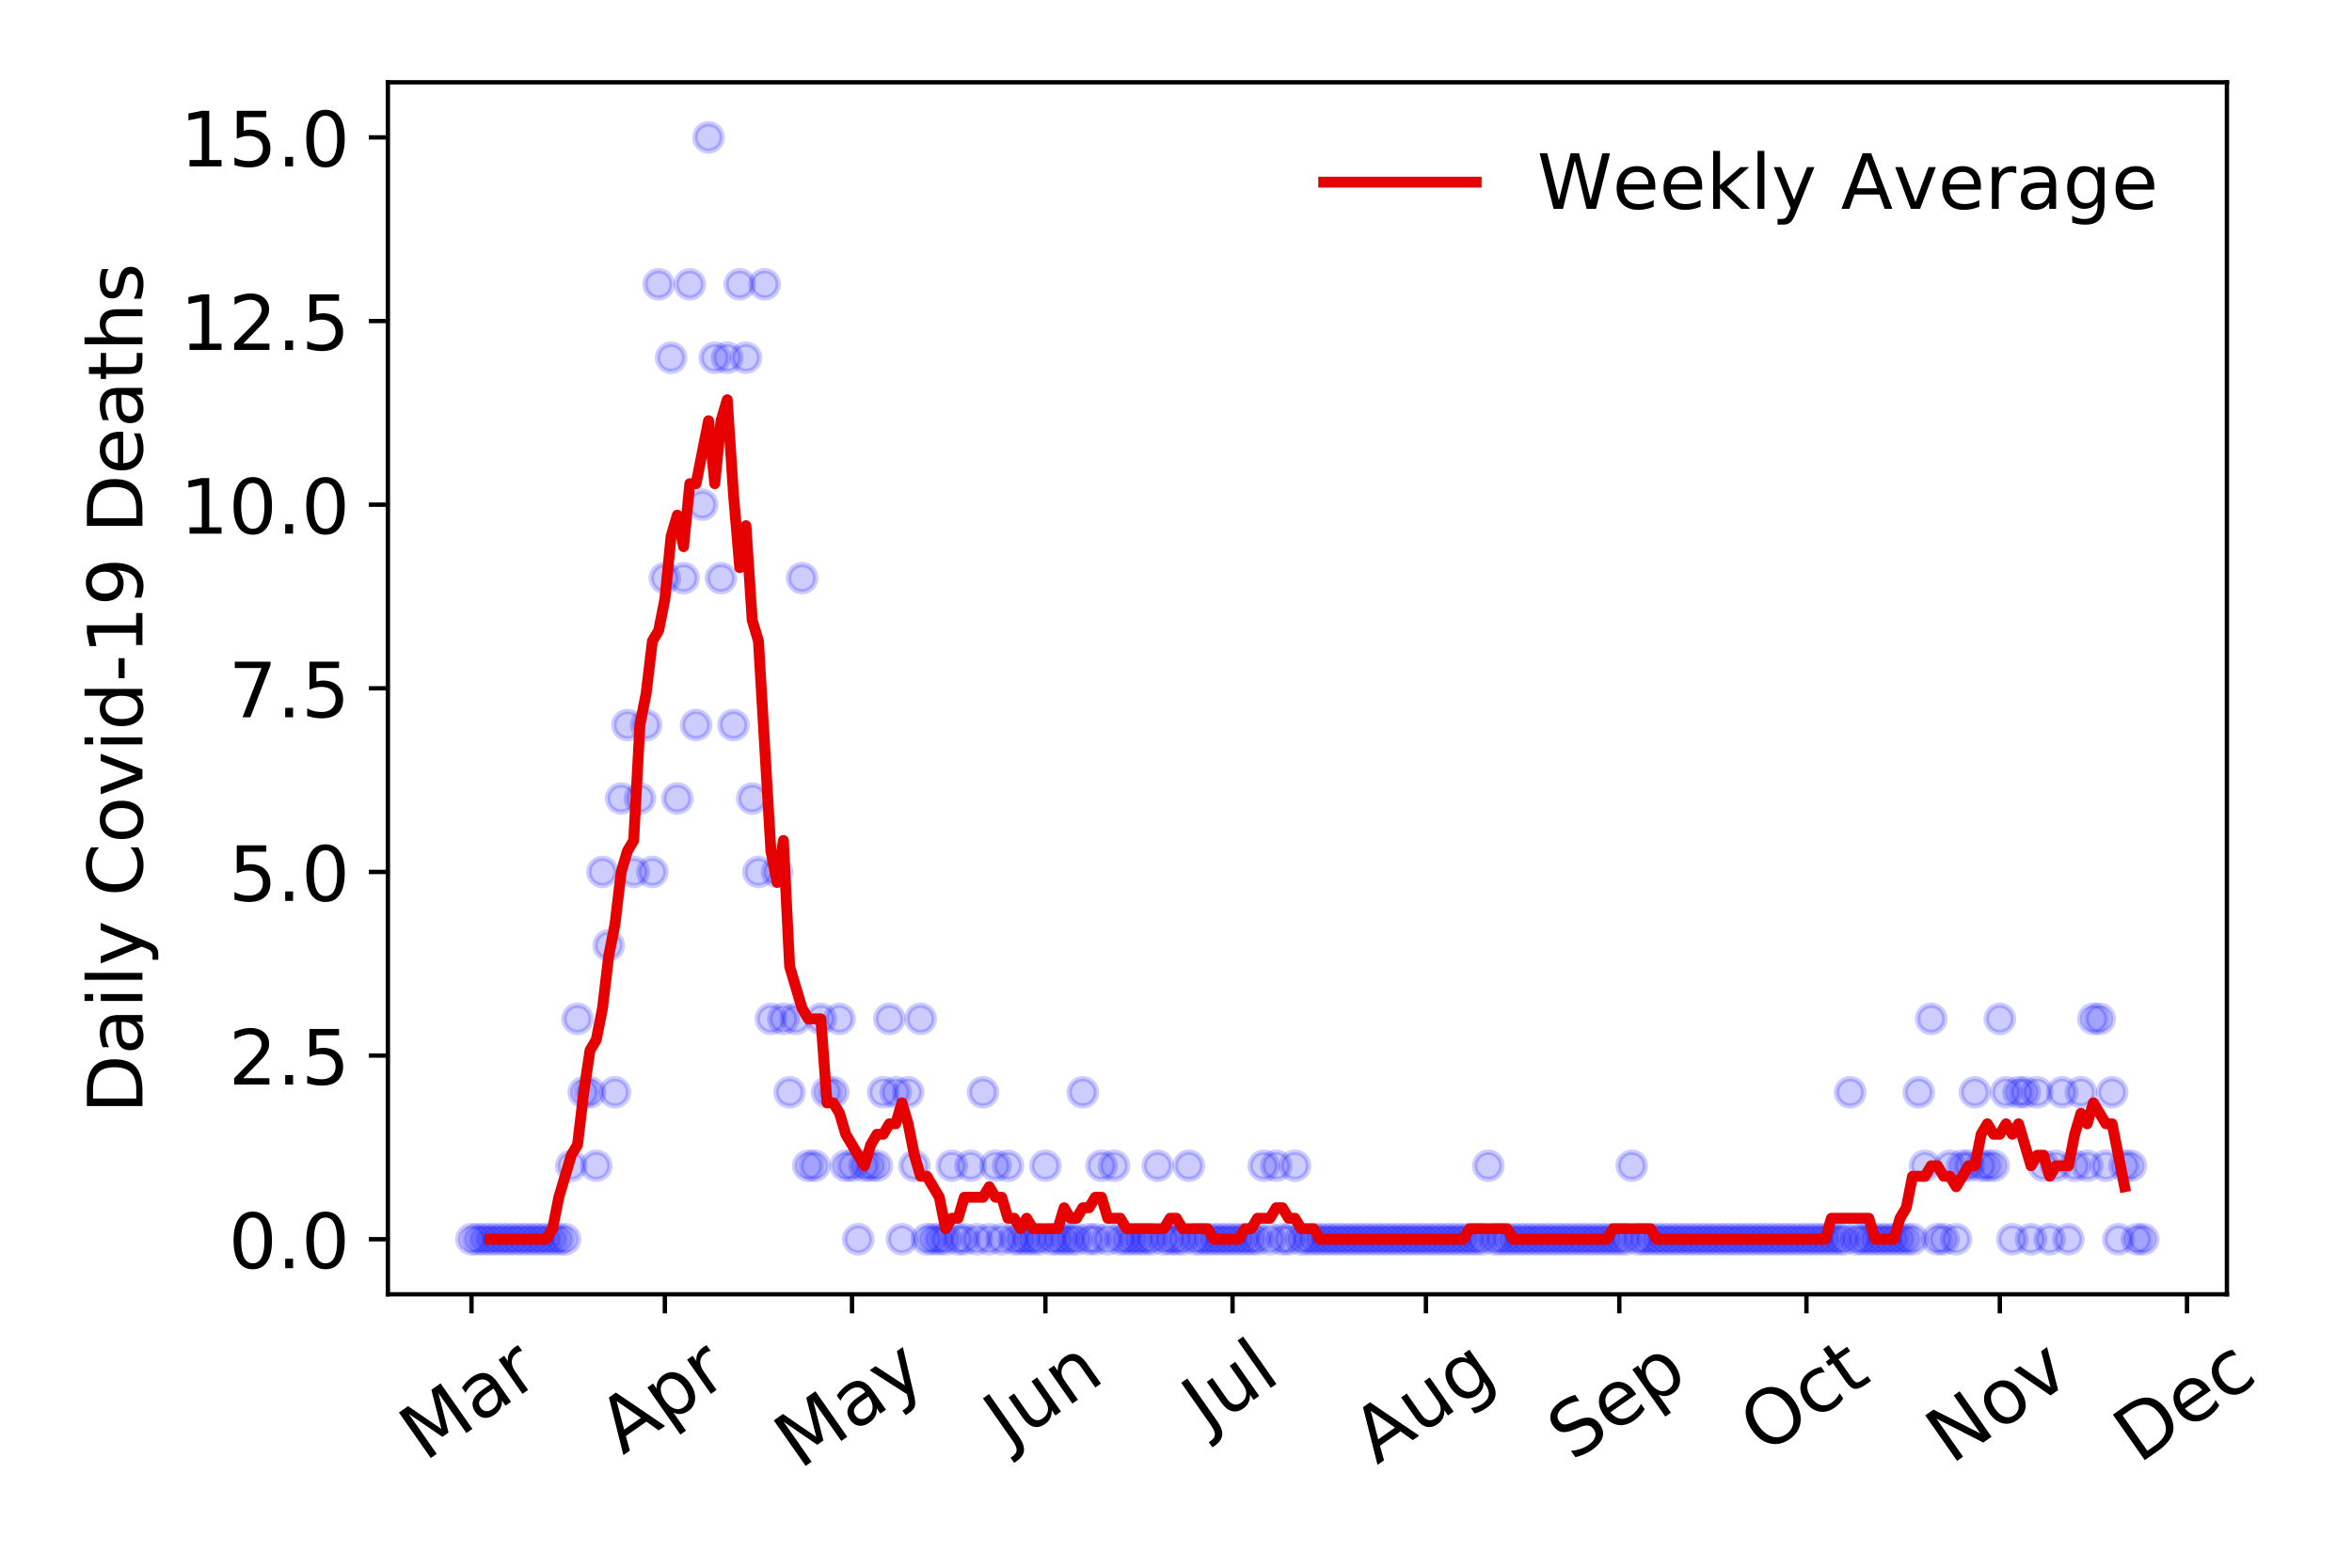 <?xml version="1.0" encoding="utf-8" standalone="no"?>
<!DOCTYPE svg PUBLIC "-//W3C//DTD SVG 1.1//EN"
  "http://www.w3.org/Graphics/SVG/1.1/DTD/svg11.dtd">
<!-- Created with matplotlib (https://matplotlib.org/) -->
<svg height="288pt" version="1.1" viewBox="0 0 432 288" width="432pt" xmlns="http://www.w3.org/2000/svg" xmlns:xlink="http://www.w3.org/1999/xlink">
 <defs>
  <style type="text/css">
*{stroke-linecap:butt;stroke-linejoin:round;}
  </style>
 </defs>
 <g id="figure_1">
  <g id="patch_1">
   <path d="M 0 288 
L 432 288 
L 432 0 
L 0 0 
z
" style="fill:#ffffff;"/>
  </g>
  <g id="axes_1">
   <g id="patch_2">
    <path d="M 71.245 237.778 
L 409.024 237.778 
L 409.024 15.12 
L 71.245 15.12 
z
" style="fill:#ffffff;"/>
   </g>
   <g id="matplotlib.axis_1">
    <g id="xtick_1">
     <g id="line2d_1">
      <defs>
       <path d="M 0 0 
L 0 3.5 
" id="mb4f55ad53f" style="stroke:#000000;stroke-width:0.8;"/>
      </defs>
      <g>
       <use style="stroke:#000000;stroke-width:0.8;" x="86.599" xlink:href="#mb4f55ad53f" y="237.778"/>
      </g>
     </g>
     <g id="text_1">
      <!-- Mar -->
      <defs>
       <path d="M 9.812 72.906 
L 24.516 72.906 
L 43.109 23.297 
L 61.812 72.906 
L 76.516 72.906 
L 76.516 0 
L 66.891 0 
L 66.891 64.016 
L 48.094 14.016 
L 38.188 14.016 
L 19.391 64.016 
L 19.391 0 
L 9.812 0 
z
" id="DejaVuSans-77"/>
       <path d="M 34.281 27.484 
Q 23.391 27.484 19.188 25 
Q 14.984 22.516 14.984 16.5 
Q 14.984 11.719 18.141 8.906 
Q 21.297 6.109 26.703 6.109 
Q 34.188 6.109 38.703 11.406 
Q 43.219 16.703 43.219 25.484 
L 43.219 27.484 
z
M 52.203 31.203 
L 52.203 0 
L 43.219 0 
L 43.219 8.297 
Q 40.141 3.328 35.547 0.953 
Q 30.953 -1.422 24.312 -1.422 
Q 15.922 -1.422 10.953 3.297 
Q 6 8.016 6 15.922 
Q 6 25.141 12.172 29.828 
Q 18.359 34.516 30.609 34.516 
L 43.219 34.516 
L 43.219 35.406 
Q 43.219 41.609 39.141 45 
Q 35.062 48.391 27.688 48.391 
Q 23 48.391 18.547 47.266 
Q 14.109 46.141 10.016 43.891 
L 10.016 52.203 
Q 14.938 54.109 19.578 55.047 
Q 24.219 56 28.609 56 
Q 40.484 56 46.344 49.844 
Q 52.203 43.703 52.203 31.203 
z
" id="DejaVuSans-97"/>
       <path d="M 41.109 46.297 
Q 39.594 47.172 37.812 47.578 
Q 36.031 48 33.891 48 
Q 26.266 48 22.188 43.047 
Q 18.109 38.094 18.109 28.812 
L 18.109 0 
L 9.078 0 
L 9.078 54.688 
L 18.109 54.688 
L 18.109 46.188 
Q 20.953 51.172 25.484 53.578 
Q 30.031 56 36.531 56 
Q 37.453 56 38.578 55.875 
Q 39.703 55.766 41.062 55.516 
z
" id="DejaVuSans-114"/>
      </defs>
      <g transform="translate(77.996 268.643)rotate(-35)scale(0.14 -0.14)">
       <use xlink:href="#DejaVuSans-77"/>
       <use x="86.279" xlink:href="#DejaVuSans-97"/>
       <use x="147.559" xlink:href="#DejaVuSans-114"/>
      </g>
     </g>
    </g>
    <g id="xtick_2">
     <g id="line2d_2">
      <g>
       <use style="stroke:#000000;stroke-width:0.8;" x="122.118" xlink:href="#mb4f55ad53f" y="237.778"/>
      </g>
     </g>
     <g id="text_2">
      <!-- Apr -->
      <defs>
       <path d="M 34.188 63.188 
L 20.797 26.906 
L 47.609 26.906 
z
M 28.609 72.906 
L 39.797 72.906 
L 67.578 0 
L 57.328 0 
L 50.688 18.703 
L 17.828 18.703 
L 11.188 0 
L 0.781 0 
z
" id="DejaVuSans-65"/>
       <path d="M 18.109 8.203 
L 18.109 -20.797 
L 9.078 -20.797 
L 9.078 54.688 
L 18.109 54.688 
L 18.109 46.391 
Q 20.953 51.266 25.266 53.625 
Q 29.594 56 35.594 56 
Q 45.562 56 51.781 48.094 
Q 58.016 40.188 58.016 27.297 
Q 58.016 14.406 51.781 6.484 
Q 45.562 -1.422 35.594 -1.422 
Q 29.594 -1.422 25.266 0.953 
Q 20.953 3.328 18.109 8.203 
z
M 48.688 27.297 
Q 48.688 37.203 44.609 42.844 
Q 40.531 48.484 33.406 48.484 
Q 26.266 48.484 22.188 42.844 
Q 18.109 37.203 18.109 27.297 
Q 18.109 17.391 22.188 11.75 
Q 26.266 6.109 33.406 6.109 
Q 40.531 6.109 44.609 11.75 
Q 48.688 17.391 48.688 27.297 
z
" id="DejaVuSans-112"/>
      </defs>
      <g transform="translate(114.414 267.384)rotate(-35)scale(0.14 -0.14)">
       <use xlink:href="#DejaVuSans-65"/>
       <use x="68.408" xlink:href="#DejaVuSans-112"/>
       <use x="131.885" xlink:href="#DejaVuSans-114"/>
      </g>
     </g>
    </g>
    <g id="xtick_3">
     <g id="line2d_3">
      <g>
       <use style="stroke:#000000;stroke-width:0.8;" x="156.492" xlink:href="#mb4f55ad53f" y="237.778"/>
      </g>
     </g>
     <g id="text_3">
      <!-- May -->
      <defs>
       <path d="M 32.172 -5.078 
Q 28.375 -14.844 24.75 -17.812 
Q 21.141 -20.797 15.094 -20.797 
L 7.906 -20.797 
L 7.906 -13.281 
L 13.188 -13.281 
Q 16.891 -13.281 18.938 -11.516 
Q 21 -9.766 23.484 -3.219 
L 25.094 0.875 
L 2.984 54.688 
L 12.5 54.688 
L 29.594 11.922 
L 46.688 54.688 
L 56.203 54.688 
z
" id="DejaVuSans-121"/>
      </defs>
      <g transform="translate(146.852 270.094)rotate(-35)scale(0.14 -0.14)">
       <use xlink:href="#DejaVuSans-77"/>
       <use x="86.279" xlink:href="#DejaVuSans-97"/>
       <use x="147.559" xlink:href="#DejaVuSans-121"/>
      </g>
     </g>
    </g>
    <g id="xtick_4">
     <g id="line2d_4">
      <g>
       <use style="stroke:#000000;stroke-width:0.8;" x="192.011" xlink:href="#mb4f55ad53f" y="237.778"/>
      </g>
     </g>
     <g id="text_4">
      <!-- Jun -->
      <defs>
       <path d="M 9.812 72.906 
L 19.672 72.906 
L 19.672 5.078 
Q 19.672 -8.109 14.672 -14.062 
Q 9.672 -20.016 -1.422 -20.016 
L -5.172 -20.016 
L -5.172 -11.719 
L -2.094 -11.719 
Q 4.438 -11.719 7.125 -8.047 
Q 9.812 -4.391 9.812 5.078 
z
" id="DejaVuSans-74"/>
       <path d="M 8.5 21.578 
L 8.5 54.688 
L 17.484 54.688 
L 17.484 21.922 
Q 17.484 14.156 20.5 10.266 
Q 23.531 6.391 29.594 6.391 
Q 36.859 6.391 41.078 11.031 
Q 45.312 15.672 45.312 23.688 
L 45.312 54.688 
L 54.297 54.688 
L 54.297 0 
L 45.312 0 
L 45.312 8.406 
Q 42.047 3.422 37.719 1 
Q 33.406 -1.422 27.688 -1.422 
Q 18.266 -1.422 13.375 4.438 
Q 8.5 10.297 8.5 21.578 
z
M 31.109 56 
z
" id="DejaVuSans-117"/>
       <path d="M 54.891 33.016 
L 54.891 0 
L 45.906 0 
L 45.906 32.719 
Q 45.906 40.484 42.875 44.328 
Q 39.844 48.188 33.797 48.188 
Q 26.516 48.188 22.312 43.547 
Q 18.109 38.922 18.109 30.906 
L 18.109 0 
L 9.078 0 
L 9.078 54.688 
L 18.109 54.688 
L 18.109 46.188 
Q 21.344 51.125 25.703 53.562 
Q 30.078 56 35.797 56 
Q 45.219 56 50.047 50.172 
Q 54.891 44.344 54.891 33.016 
z
" id="DejaVuSans-110"/>
      </defs>
      <g transform="translate(185.267 266.039)rotate(-35)scale(0.14 -0.14)">
       <use xlink:href="#DejaVuSans-74"/>
       <use x="29.492" xlink:href="#DejaVuSans-117"/>
       <use x="92.871" xlink:href="#DejaVuSans-110"/>
      </g>
     </g>
    </g>
    <g id="xtick_5">
     <g id="line2d_5">
      <g>
       <use style="stroke:#000000;stroke-width:0.8;" x="226.385" xlink:href="#mb4f55ad53f" y="237.778"/>
      </g>
     </g>
     <g id="text_5">
      <!-- Jul -->
      <defs>
       <path d="M 9.422 75.984 
L 18.406 75.984 
L 18.406 0 
L 9.422 0 
z
" id="DejaVuSans-108"/>
      </defs>
      <g transform="translate(221.682 263.181)rotate(-35)scale(0.14 -0.14)">
       <use xlink:href="#DejaVuSans-74"/>
       <use x="29.492" xlink:href="#DejaVuSans-117"/>
       <use x="92.871" xlink:href="#DejaVuSans-108"/>
      </g>
     </g>
    </g>
    <g id="xtick_6">
     <g id="line2d_6">
      <g>
       <use style="stroke:#000000;stroke-width:0.8;" x="261.904" xlink:href="#mb4f55ad53f" y="237.778"/>
      </g>
     </g>
     <g id="text_6">
      <!-- Aug -->
      <defs>
       <path d="M 45.406 27.984 
Q 45.406 37.75 41.375 43.109 
Q 37.359 48.484 30.078 48.484 
Q 22.859 48.484 18.828 43.109 
Q 14.797 37.75 14.797 27.984 
Q 14.797 18.266 18.828 12.891 
Q 22.859 7.516 30.078 7.516 
Q 37.359 7.516 41.375 12.891 
Q 45.406 18.266 45.406 27.984 
z
M 54.391 6.781 
Q 54.391 -7.172 48.188 -13.984 
Q 42 -20.797 29.203 -20.797 
Q 24.469 -20.797 20.266 -20.094 
Q 16.062 -19.391 12.109 -17.922 
L 12.109 -9.188 
Q 16.062 -11.328 19.922 -12.344 
Q 23.781 -13.375 27.781 -13.375 
Q 36.625 -13.375 41.016 -8.766 
Q 45.406 -4.156 45.406 5.172 
L 45.406 9.625 
Q 42.625 4.781 38.281 2.391 
Q 33.938 0 27.875 0 
Q 17.828 0 11.672 7.656 
Q 5.516 15.328 5.516 27.984 
Q 5.516 40.672 11.672 48.328 
Q 17.828 56 27.875 56 
Q 33.938 56 38.281 53.609 
Q 42.625 51.219 45.406 46.391 
L 45.406 54.688 
L 54.391 54.688 
z
" id="DejaVuSans-103"/>
      </defs>
      <g transform="translate(252.923 269.172)rotate(-35)scale(0.14 -0.14)">
       <use xlink:href="#DejaVuSans-65"/>
       <use x="68.408" xlink:href="#DejaVuSans-117"/>
       <use x="131.787" xlink:href="#DejaVuSans-103"/>
      </g>
     </g>
    </g>
    <g id="xtick_7">
     <g id="line2d_7">
      <g>
       <use style="stroke:#000000;stroke-width:0.8;" x="297.424" xlink:href="#mb4f55ad53f" y="237.778"/>
      </g>
     </g>
     <g id="text_7">
      <!-- Sep -->
      <defs>
       <path d="M 53.516 70.516 
L 53.516 60.891 
Q 47.906 63.578 42.922 64.891 
Q 37.938 66.219 33.297 66.219 
Q 25.25 66.219 20.875 63.094 
Q 16.5 59.969 16.5 54.203 
Q 16.5 49.359 19.406 46.891 
Q 22.312 44.438 30.422 42.922 
L 36.375 41.703 
Q 47.406 39.594 52.656 34.297 
Q 57.906 29 57.906 20.125 
Q 57.906 9.516 50.797 4.047 
Q 43.703 -1.422 29.984 -1.422 
Q 24.812 -1.422 18.969 -0.25 
Q 13.141 0.922 6.891 3.219 
L 6.891 13.375 
Q 12.891 10.016 18.656 8.297 
Q 24.422 6.594 29.984 6.594 
Q 38.422 6.594 43.016 9.906 
Q 47.609 13.234 47.609 19.391 
Q 47.609 24.75 44.312 27.781 
Q 41.016 30.812 33.5 32.328 
L 27.484 33.5 
Q 16.453 35.688 11.516 40.375 
Q 6.594 45.062 6.594 53.422 
Q 6.594 63.094 13.406 68.656 
Q 20.219 74.219 32.172 74.219 
Q 37.312 74.219 42.625 73.281 
Q 47.953 72.359 53.516 70.516 
z
" id="DejaVuSans-83"/>
       <path d="M 56.203 29.594 
L 56.203 25.203 
L 14.891 25.203 
Q 15.484 15.922 20.484 11.062 
Q 25.484 6.203 34.422 6.203 
Q 39.594 6.203 44.453 7.469 
Q 49.312 8.734 54.109 11.281 
L 54.109 2.781 
Q 49.266 0.734 44.188 -0.344 
Q 39.109 -1.422 33.891 -1.422 
Q 20.797 -1.422 13.156 6.188 
Q 5.516 13.812 5.516 26.812 
Q 5.516 40.234 12.766 48.109 
Q 20.016 56 32.328 56 
Q 43.359 56 49.781 48.891 
Q 56.203 41.797 56.203 29.594 
z
M 47.219 32.234 
Q 47.125 39.594 43.094 43.984 
Q 39.062 48.391 32.422 48.391 
Q 24.906 48.391 20.391 44.141 
Q 15.875 39.891 15.188 32.172 
z
" id="DejaVuSans-101"/>
      </defs>
      <g transform="translate(288.831 268.629)rotate(-35)scale(0.14 -0.14)">
       <use xlink:href="#DejaVuSans-83"/>
       <use x="63.477" xlink:href="#DejaVuSans-101"/>
       <use x="125" xlink:href="#DejaVuSans-112"/>
      </g>
     </g>
    </g>
    <g id="xtick_8">
     <g id="line2d_8">
      <g>
       <use style="stroke:#000000;stroke-width:0.8;" x="331.797" xlink:href="#mb4f55ad53f" y="237.778"/>
      </g>
     </g>
     <g id="text_8">
      <!-- Oct -->
      <defs>
       <path d="M 39.406 66.219 
Q 28.656 66.219 22.328 58.203 
Q 16.016 50.203 16.016 36.375 
Q 16.016 22.609 22.328 14.594 
Q 28.656 6.594 39.406 6.594 
Q 50.141 6.594 56.422 14.594 
Q 62.703 22.609 62.703 36.375 
Q 62.703 50.203 56.422 58.203 
Q 50.141 66.219 39.406 66.219 
z
M 39.406 74.219 
Q 54.734 74.219 63.906 63.938 
Q 73.094 53.656 73.094 36.375 
Q 73.094 19.141 63.906 8.859 
Q 54.734 -1.422 39.406 -1.422 
Q 24.031 -1.422 14.812 8.828 
Q 5.609 19.094 5.609 36.375 
Q 5.609 53.656 14.812 63.938 
Q 24.031 74.219 39.406 74.219 
z
" id="DejaVuSans-79"/>
       <path d="M 48.781 52.594 
L 48.781 44.188 
Q 44.969 46.297 41.141 47.344 
Q 37.312 48.391 33.406 48.391 
Q 24.656 48.391 19.812 42.844 
Q 14.984 37.312 14.984 27.297 
Q 14.984 17.281 19.812 11.734 
Q 24.656 6.203 33.406 6.203 
Q 37.312 6.203 41.141 7.25 
Q 44.969 8.297 48.781 10.406 
L 48.781 2.094 
Q 45.016 0.344 40.984 -0.531 
Q 36.969 -1.422 32.422 -1.422 
Q 20.062 -1.422 12.781 6.344 
Q 5.516 14.109 5.516 27.297 
Q 5.516 40.672 12.859 48.328 
Q 20.219 56 33.016 56 
Q 37.156 56 41.109 55.141 
Q 45.062 54.297 48.781 52.594 
z
" id="DejaVuSans-99"/>
       <path d="M 18.312 70.219 
L 18.312 54.688 
L 36.812 54.688 
L 36.812 47.703 
L 18.312 47.703 
L 18.312 18.016 
Q 18.312 11.328 20.141 9.422 
Q 21.969 7.516 27.594 7.516 
L 36.812 7.516 
L 36.812 0 
L 27.594 0 
Q 17.188 0 13.234 3.875 
Q 9.281 7.766 9.281 18.016 
L 9.281 47.703 
L 2.688 47.703 
L 2.688 54.688 
L 9.281 54.688 
L 9.281 70.219 
z
" id="DejaVuSans-116"/>
      </defs>
      <g transform="translate(324.099 267.377)rotate(-35)scale(0.14 -0.14)">
       <use xlink:href="#DejaVuSans-79"/>
       <use x="78.711" xlink:href="#DejaVuSans-99"/>
       <use x="133.691" xlink:href="#DejaVuSans-116"/>
      </g>
     </g>
    </g>
    <g id="xtick_9">
     <g id="line2d_9">
      <g>
       <use style="stroke:#000000;stroke-width:0.8;" x="367.317" xlink:href="#mb4f55ad53f" y="237.778"/>
      </g>
     </g>
     <g id="text_9">
      <!-- Nov -->
      <defs>
       <path d="M 9.812 72.906 
L 23.094 72.906 
L 55.422 11.922 
L 55.422 72.906 
L 64.984 72.906 
L 64.984 0 
L 51.703 0 
L 19.391 60.984 
L 19.391 0 
L 9.812 0 
z
" id="DejaVuSans-78"/>
       <path d="M 30.609 48.391 
Q 23.391 48.391 19.188 42.75 
Q 14.984 37.109 14.984 27.297 
Q 14.984 17.484 19.156 11.844 
Q 23.344 6.203 30.609 6.203 
Q 37.797 6.203 41.984 11.859 
Q 46.188 17.531 46.188 27.297 
Q 46.188 37.016 41.984 42.703 
Q 37.797 48.391 30.609 48.391 
z
M 30.609 56 
Q 42.328 56 49.016 48.375 
Q 55.719 40.766 55.719 27.297 
Q 55.719 13.875 49.016 6.219 
Q 42.328 -1.422 30.609 -1.422 
Q 18.844 -1.422 12.172 6.219 
Q 5.516 13.875 5.516 27.297 
Q 5.516 40.766 12.172 48.375 
Q 18.844 56 30.609 56 
z
" id="DejaVuSans-111"/>
       <path d="M 2.984 54.688 
L 12.5 54.688 
L 29.594 8.797 
L 46.688 54.688 
L 56.203 54.688 
L 35.688 0 
L 23.484 0 
z
" id="DejaVuSans-118"/>
      </defs>
      <g transform="translate(358.341 269.166)rotate(-35)scale(0.14 -0.14)">
       <use xlink:href="#DejaVuSans-78"/>
       <use x="74.805" xlink:href="#DejaVuSans-111"/>
       <use x="135.986" xlink:href="#DejaVuSans-118"/>
      </g>
     </g>
    </g>
    <g id="xtick_10">
     <g id="line2d_10">
      <g>
       <use style="stroke:#000000;stroke-width:0.8;" x="401.691" xlink:href="#mb4f55ad53f" y="237.778"/>
      </g>
     </g>
     <g id="text_10">
      <!-- Dec -->
      <defs>
       <path d="M 19.672 64.797 
L 19.672 8.109 
L 31.594 8.109 
Q 46.688 8.109 53.688 14.938 
Q 60.688 21.781 60.688 36.531 
Q 60.688 51.172 53.688 57.984 
Q 46.688 64.797 31.594 64.797 
z
M 9.812 72.906 
L 30.078 72.906 
Q 51.266 72.906 61.172 64.094 
Q 71.094 55.281 71.094 36.531 
Q 71.094 17.672 61.125 8.828 
Q 51.172 0 30.078 0 
L 9.812 0 
z
" id="DejaVuSans-68"/>
      </defs>
      <g transform="translate(392.81 269.032)rotate(-35)scale(0.14 -0.14)">
       <use xlink:href="#DejaVuSans-68"/>
       <use x="77.002" xlink:href="#DejaVuSans-101"/>
       <use x="138.525" xlink:href="#DejaVuSans-99"/>
      </g>
     </g>
    </g>
   </g>
   <g id="matplotlib.axis_2">
    <g id="ytick_1">
     <g id="line2d_11">
      <defs>
       <path d="M 0 0 
L -3.5 0 
" id="mb566c179dd" style="stroke:#000000;stroke-width:0.8;"/>
      </defs>
      <g>
       <use style="stroke:#000000;stroke-width:0.8;" x="71.245" xlink:href="#mb566c179dd" y="227.657"/>
      </g>
     </g>
     <g id="text_11">
      <!-- 0.0 -->
      <defs>
       <path d="M 31.781 66.406 
Q 24.172 66.406 20.328 58.906 
Q 16.5 51.422 16.5 36.375 
Q 16.5 21.391 20.328 13.891 
Q 24.172 6.391 31.781 6.391 
Q 39.453 6.391 43.281 13.891 
Q 47.125 21.391 47.125 36.375 
Q 47.125 51.422 43.281 58.906 
Q 39.453 66.406 31.781 66.406 
z
M 31.781 74.219 
Q 44.047 74.219 50.516 64.516 
Q 56.984 54.828 56.984 36.375 
Q 56.984 17.969 50.516 8.266 
Q 44.047 -1.422 31.781 -1.422 
Q 19.531 -1.422 13.062 8.266 
Q 6.594 17.969 6.594 36.375 
Q 6.594 54.828 13.062 64.516 
Q 19.531 74.219 31.781 74.219 
z
" id="DejaVuSans-48"/>
       <path d="M 10.688 12.406 
L 21 12.406 
L 21 0 
L 10.688 0 
z
" id="DejaVuSans-46"/>
      </defs>
      <g transform="translate(41.981 232.976)scale(0.14 -0.14)">
       <use xlink:href="#DejaVuSans-48"/>
       <use x="63.623" xlink:href="#DejaVuSans-46"/>
       <use x="95.41" xlink:href="#DejaVuSans-48"/>
      </g>
     </g>
    </g>
    <g id="ytick_2">
     <g id="line2d_12">
      <g>
       <use style="stroke:#000000;stroke-width:0.8;" x="71.245" xlink:href="#mb566c179dd" y="193.921"/>
      </g>
     </g>
     <g id="text_12">
      <!-- 2.5 -->
      <defs>
       <path d="M 19.188 8.297 
L 53.609 8.297 
L 53.609 0 
L 7.328 0 
L 7.328 8.297 
Q 12.938 14.109 22.625 23.891 
Q 32.328 33.688 34.812 36.531 
Q 39.547 41.844 41.422 45.531 
Q 43.312 49.219 43.312 52.781 
Q 43.312 58.594 39.234 62.25 
Q 35.156 65.922 28.609 65.922 
Q 23.969 65.922 18.812 64.312 
Q 13.672 62.703 7.812 59.422 
L 7.812 69.391 
Q 13.766 71.781 18.938 73 
Q 24.125 74.219 28.422 74.219 
Q 39.75 74.219 46.484 68.547 
Q 53.219 62.891 53.219 53.422 
Q 53.219 48.922 51.531 44.891 
Q 49.859 40.875 45.406 35.406 
Q 44.188 33.984 37.641 27.219 
Q 31.109 20.453 19.188 8.297 
z
" id="DejaVuSans-50"/>
       <path d="M 10.797 72.906 
L 49.516 72.906 
L 49.516 64.594 
L 19.828 64.594 
L 19.828 46.734 
Q 21.969 47.469 24.109 47.828 
Q 26.266 48.188 28.422 48.188 
Q 40.625 48.188 47.75 41.5 
Q 54.891 34.812 54.891 23.391 
Q 54.891 11.625 47.562 5.094 
Q 40.234 -1.422 26.906 -1.422 
Q 22.312 -1.422 17.547 -0.641 
Q 12.797 0.141 7.719 1.703 
L 7.719 11.625 
Q 12.109 9.234 16.797 8.062 
Q 21.484 6.891 26.703 6.891 
Q 35.156 6.891 40.078 11.328 
Q 45.016 15.766 45.016 23.391 
Q 45.016 31 40.078 35.438 
Q 35.156 39.891 26.703 39.891 
Q 22.75 39.891 18.812 39.016 
Q 14.891 38.141 10.797 36.281 
z
" id="DejaVuSans-53"/>
      </defs>
      <g transform="translate(41.981 199.24)scale(0.14 -0.14)">
       <use xlink:href="#DejaVuSans-50"/>
       <use x="63.623" xlink:href="#DejaVuSans-46"/>
       <use x="95.41" xlink:href="#DejaVuSans-53"/>
      </g>
     </g>
    </g>
    <g id="ytick_3">
     <g id="line2d_13">
      <g>
       <use style="stroke:#000000;stroke-width:0.8;" x="71.245" xlink:href="#mb566c179dd" y="160.185"/>
      </g>
     </g>
     <g id="text_13">
      <!-- 5.0 -->
      <g transform="translate(41.981 165.504)scale(0.14 -0.14)">
       <use xlink:href="#DejaVuSans-53"/>
       <use x="63.623" xlink:href="#DejaVuSans-46"/>
       <use x="95.41" xlink:href="#DejaVuSans-48"/>
      </g>
     </g>
    </g>
    <g id="ytick_4">
     <g id="line2d_14">
      <g>
       <use style="stroke:#000000;stroke-width:0.8;" x="71.245" xlink:href="#mb566c179dd" y="126.449"/>
      </g>
     </g>
     <g id="text_14">
      <!-- 7.5 -->
      <defs>
       <path d="M 8.203 72.906 
L 55.078 72.906 
L 55.078 68.703 
L 28.609 0 
L 18.312 0 
L 43.219 64.594 
L 8.203 64.594 
z
" id="DejaVuSans-55"/>
      </defs>
      <g transform="translate(41.981 131.768)scale(0.14 -0.14)">
       <use xlink:href="#DejaVuSans-55"/>
       <use x="63.623" xlink:href="#DejaVuSans-46"/>
       <use x="95.41" xlink:href="#DejaVuSans-53"/>
      </g>
     </g>
    </g>
    <g id="ytick_5">
     <g id="line2d_15">
      <g>
       <use style="stroke:#000000;stroke-width:0.8;" x="71.245" xlink:href="#mb566c179dd" y="92.713"/>
      </g>
     </g>
     <g id="text_15">
      <!-- 10.0 -->
      <defs>
       <path d="M 12.406 8.297 
L 28.516 8.297 
L 28.516 63.922 
L 10.984 60.406 
L 10.984 69.391 
L 28.422 72.906 
L 38.281 72.906 
L 38.281 8.297 
L 54.391 8.297 
L 54.391 0 
L 12.406 0 
z
" id="DejaVuSans-49"/>
      </defs>
      <g transform="translate(33.073 98.032)scale(0.14 -0.14)">
       <use xlink:href="#DejaVuSans-49"/>
       <use x="63.623" xlink:href="#DejaVuSans-48"/>
       <use x="127.246" xlink:href="#DejaVuSans-46"/>
       <use x="159.033" xlink:href="#DejaVuSans-48"/>
      </g>
     </g>
    </g>
    <g id="ytick_6">
     <g id="line2d_16">
      <g>
       <use style="stroke:#000000;stroke-width:0.8;" x="71.245" xlink:href="#mb566c179dd" y="58.977"/>
      </g>
     </g>
     <g id="text_16">
      <!-- 12.5 -->
      <g transform="translate(33.073 64.296)scale(0.14 -0.14)">
       <use xlink:href="#DejaVuSans-49"/>
       <use x="63.623" xlink:href="#DejaVuSans-50"/>
       <use x="127.246" xlink:href="#DejaVuSans-46"/>
       <use x="159.033" xlink:href="#DejaVuSans-53"/>
      </g>
     </g>
    </g>
    <g id="ytick_7">
     <g id="line2d_17">
      <g>
       <use style="stroke:#000000;stroke-width:0.8;" x="71.245" xlink:href="#mb566c179dd" y="25.241"/>
      </g>
     </g>
     <g id="text_17">
      <!-- 15.0 -->
      <g transform="translate(33.073 30.56)scale(0.14 -0.14)">
       <use xlink:href="#DejaVuSans-49"/>
       <use x="63.623" xlink:href="#DejaVuSans-53"/>
       <use x="127.246" xlink:href="#DejaVuSans-46"/>
       <use x="159.033" xlink:href="#DejaVuSans-48"/>
      </g>
     </g>
    </g>
    <g id="text_18">
     <!-- Daily Covid-19 Deaths -->
     <defs>
      <path d="M 9.422 54.688 
L 18.406 54.688 
L 18.406 0 
L 9.422 0 
z
M 9.422 75.984 
L 18.406 75.984 
L 18.406 64.594 
L 9.422 64.594 
z
" id="DejaVuSans-105"/>
      <path id="DejaVuSans-32"/>
      <path d="M 64.406 67.281 
L 64.406 56.891 
Q 59.422 61.531 53.781 63.812 
Q 48.141 66.109 41.797 66.109 
Q 29.297 66.109 22.656 58.469 
Q 16.016 50.828 16.016 36.375 
Q 16.016 21.969 22.656 14.328 
Q 29.297 6.688 41.797 6.688 
Q 48.141 6.688 53.781 8.984 
Q 59.422 11.281 64.406 15.922 
L 64.406 5.609 
Q 59.234 2.094 53.438 0.328 
Q 47.656 -1.422 41.219 -1.422 
Q 24.656 -1.422 15.125 8.703 
Q 5.609 18.844 5.609 36.375 
Q 5.609 53.953 15.125 64.078 
Q 24.656 74.219 41.219 74.219 
Q 47.75 74.219 53.531 72.484 
Q 59.328 70.75 64.406 67.281 
z
" id="DejaVuSans-67"/>
      <path d="M 45.406 46.391 
L 45.406 75.984 
L 54.391 75.984 
L 54.391 0 
L 45.406 0 
L 45.406 8.203 
Q 42.578 3.328 38.25 0.953 
Q 33.938 -1.422 27.875 -1.422 
Q 17.969 -1.422 11.734 6.484 
Q 5.516 14.406 5.516 27.297 
Q 5.516 40.188 11.734 48.094 
Q 17.969 56 27.875 56 
Q 33.938 56 38.25 53.625 
Q 42.578 51.266 45.406 46.391 
z
M 14.797 27.297 
Q 14.797 17.391 18.875 11.75 
Q 22.953 6.109 30.078 6.109 
Q 37.203 6.109 41.297 11.75 
Q 45.406 17.391 45.406 27.297 
Q 45.406 37.203 41.297 42.844 
Q 37.203 48.484 30.078 48.484 
Q 22.953 48.484 18.875 42.844 
Q 14.797 37.203 14.797 27.297 
z
" id="DejaVuSans-100"/>
      <path d="M 4.891 31.391 
L 31.203 31.391 
L 31.203 23.391 
L 4.891 23.391 
z
" id="DejaVuSans-45"/>
      <path d="M 10.984 1.516 
L 10.984 10.5 
Q 14.703 8.734 18.5 7.812 
Q 22.312 6.891 25.984 6.891 
Q 35.75 6.891 40.891 13.453 
Q 46.047 20.016 46.781 33.406 
Q 43.953 29.203 39.594 26.953 
Q 35.25 24.703 29.984 24.703 
Q 19.047 24.703 12.672 31.312 
Q 6.297 37.938 6.297 49.422 
Q 6.297 60.641 12.938 67.422 
Q 19.578 74.219 30.609 74.219 
Q 43.266 74.219 49.922 64.516 
Q 56.594 54.828 56.594 36.375 
Q 56.594 19.141 48.406 8.859 
Q 40.234 -1.422 26.422 -1.422 
Q 22.703 -1.422 18.891 -0.688 
Q 15.094 0.047 10.984 1.516 
z
M 30.609 32.422 
Q 37.25 32.422 41.125 36.953 
Q 45.016 41.5 45.016 49.422 
Q 45.016 57.281 41.125 61.844 
Q 37.25 66.406 30.609 66.406 
Q 23.969 66.406 20.094 61.844 
Q 16.219 57.281 16.219 49.422 
Q 16.219 41.5 20.094 36.953 
Q 23.969 32.422 30.609 32.422 
z
" id="DejaVuSans-57"/>
      <path d="M 54.891 33.016 
L 54.891 0 
L 45.906 0 
L 45.906 32.719 
Q 45.906 40.484 42.875 44.328 
Q 39.844 48.188 33.797 48.188 
Q 26.516 48.188 22.312 43.547 
Q 18.109 38.922 18.109 30.906 
L 18.109 0 
L 9.078 0 
L 9.078 75.984 
L 18.109 75.984 
L 18.109 46.188 
Q 21.344 51.125 25.703 53.562 
Q 30.078 56 35.797 56 
Q 45.219 56 50.047 50.172 
Q 54.891 44.344 54.891 33.016 
z
" id="DejaVuSans-104"/>
      <path d="M 44.281 53.078 
L 44.281 44.578 
Q 40.484 46.531 36.375 47.5 
Q 32.281 48.484 27.875 48.484 
Q 21.188 48.484 17.844 46.438 
Q 14.5 44.391 14.5 40.281 
Q 14.5 37.156 16.891 35.375 
Q 19.281 33.594 26.516 31.984 
L 29.594 31.297 
Q 39.156 29.25 43.188 25.516 
Q 47.219 21.781 47.219 15.094 
Q 47.219 7.469 41.188 3.016 
Q 35.156 -1.422 24.609 -1.422 
Q 20.219 -1.422 15.453 -0.562 
Q 10.688 0.297 5.422 2 
L 5.422 11.281 
Q 10.406 8.688 15.234 7.391 
Q 20.062 6.109 24.812 6.109 
Q 31.156 6.109 34.562 8.281 
Q 37.984 10.453 37.984 14.406 
Q 37.984 18.062 35.516 20.016 
Q 33.062 21.969 24.703 23.781 
L 21.578 24.516 
Q 13.234 26.266 9.516 29.906 
Q 5.812 33.547 5.812 39.891 
Q 5.812 47.609 11.281 51.797 
Q 16.75 56 26.812 56 
Q 31.781 56 36.172 55.266 
Q 40.578 54.547 44.281 53.078 
z
" id="DejaVuSans-115"/>
     </defs>
     <g transform="translate(26.162 204.56)rotate(-90)scale(0.14 -0.14)">
      <use xlink:href="#DejaVuSans-68"/>
      <use x="77.002" xlink:href="#DejaVuSans-97"/>
      <use x="138.281" xlink:href="#DejaVuSans-105"/>
      <use x="166.064" xlink:href="#DejaVuSans-108"/>
      <use x="193.848" xlink:href="#DejaVuSans-121"/>
      <use x="253.027" xlink:href="#DejaVuSans-32"/>
      <use x="284.814" xlink:href="#DejaVuSans-67"/>
      <use x="354.639" xlink:href="#DejaVuSans-111"/>
      <use x="415.82" xlink:href="#DejaVuSans-118"/>
      <use x="475" xlink:href="#DejaVuSans-105"/>
      <use x="502.783" xlink:href="#DejaVuSans-100"/>
      <use x="566.26" xlink:href="#DejaVuSans-45"/>
      <use x="602.344" xlink:href="#DejaVuSans-49"/>
      <use x="665.967" xlink:href="#DejaVuSans-57"/>
      <use x="729.59" xlink:href="#DejaVuSans-32"/>
      <use x="761.377" xlink:href="#DejaVuSans-68"/>
      <use x="838.379" xlink:href="#DejaVuSans-101"/>
      <use x="899.902" xlink:href="#DejaVuSans-97"/>
      <use x="961.182" xlink:href="#DejaVuSans-116"/>
      <use x="1000.391" xlink:href="#DejaVuSans-104"/>
      <use x="1063.77" xlink:href="#DejaVuSans-115"/>
     </g>
    </g>
   </g>
   <g id="line2d_18">
    <defs>
     <path d="M 0 2.5 
C 0.663 2.5 1.299 2.237 1.768 1.768 
C 2.237 1.299 2.5 0.663 2.5 0 
C 2.5 -0.663 2.237 -1.299 1.768 -1.768 
C 1.299 -2.237 0.663 -2.5 0 -2.5 
C -0.663 -2.5 -1.299 -2.237 -1.768 -1.768 
C -2.237 -1.299 -2.5 -0.663 -2.5 0 
C -2.5 0.663 -2.237 1.299 -1.768 1.768 
C -1.299 2.237 -0.663 2.5 0 2.5 
z
" id="mafdbbc7fb3" style="stroke:#0000ff;stroke-opacity:0.2;"/>
    </defs>
    <g clip-path="url(#pae9637321d)">
     <use style="fill:#0000ff;fill-opacity:0.2;stroke:#0000ff;stroke-opacity:0.2;" x="86.599" xlink:href="#mafdbbc7fb3" y="227.657"/>
     <use style="fill:#0000ff;fill-opacity:0.2;stroke:#0000ff;stroke-opacity:0.2;" x="87.744" xlink:href="#mafdbbc7fb3" y="227.657"/>
     <use style="fill:#0000ff;fill-opacity:0.2;stroke:#0000ff;stroke-opacity:0.2;" x="88.89" xlink:href="#mafdbbc7fb3" y="227.657"/>
     <use style="fill:#0000ff;fill-opacity:0.2;stroke:#0000ff;stroke-opacity:0.2;" x="90.036" xlink:href="#mafdbbc7fb3" y="227.657"/>
     <use style="fill:#0000ff;fill-opacity:0.2;stroke:#0000ff;stroke-opacity:0.2;" x="91.182" xlink:href="#mafdbbc7fb3" y="227.657"/>
     <use style="fill:#0000ff;fill-opacity:0.2;stroke:#0000ff;stroke-opacity:0.2;" x="92.328" xlink:href="#mafdbbc7fb3" y="227.657"/>
     <use style="fill:#0000ff;fill-opacity:0.2;stroke:#0000ff;stroke-opacity:0.2;" x="93.473" xlink:href="#mafdbbc7fb3" y="227.657"/>
     <use style="fill:#0000ff;fill-opacity:0.2;stroke:#0000ff;stroke-opacity:0.2;" x="94.619" xlink:href="#mafdbbc7fb3" y="227.657"/>
     <use style="fill:#0000ff;fill-opacity:0.2;stroke:#0000ff;stroke-opacity:0.2;" x="95.765" xlink:href="#mafdbbc7fb3" y="227.657"/>
     <use style="fill:#0000ff;fill-opacity:0.2;stroke:#0000ff;stroke-opacity:0.2;" x="96.911" xlink:href="#mafdbbc7fb3" y="227.657"/>
     <use style="fill:#0000ff;fill-opacity:0.2;stroke:#0000ff;stroke-opacity:0.2;" x="98.056" xlink:href="#mafdbbc7fb3" y="227.657"/>
     <use style="fill:#0000ff;fill-opacity:0.2;stroke:#0000ff;stroke-opacity:0.2;" x="99.202" xlink:href="#mafdbbc7fb3" y="227.657"/>
     <use style="fill:#0000ff;fill-opacity:0.2;stroke:#0000ff;stroke-opacity:0.2;" x="100.348" xlink:href="#mafdbbc7fb3" y="227.657"/>
     <use style="fill:#0000ff;fill-opacity:0.2;stroke:#0000ff;stroke-opacity:0.2;" x="101.494" xlink:href="#mafdbbc7fb3" y="227.657"/>
     <use style="fill:#0000ff;fill-opacity:0.2;stroke:#0000ff;stroke-opacity:0.2;" x="102.64" xlink:href="#mafdbbc7fb3" y="227.657"/>
     <use style="fill:#0000ff;fill-opacity:0.2;stroke:#0000ff;stroke-opacity:0.2;" x="103.785" xlink:href="#mafdbbc7fb3" y="227.657"/>
     <use style="fill:#0000ff;fill-opacity:0.2;stroke:#0000ff;stroke-opacity:0.2;" x="104.931" xlink:href="#mafdbbc7fb3" y="214.163"/>
     <use style="fill:#0000ff;fill-opacity:0.2;stroke:#0000ff;stroke-opacity:0.2;" x="106.077" xlink:href="#mafdbbc7fb3" y="187.174"/>
     <use style="fill:#0000ff;fill-opacity:0.2;stroke:#0000ff;stroke-opacity:0.2;" x="107.223" xlink:href="#mafdbbc7fb3" y="200.668"/>
     <use style="fill:#0000ff;fill-opacity:0.2;stroke:#0000ff;stroke-opacity:0.2;" x="108.369" xlink:href="#mafdbbc7fb3" y="200.668"/>
     <use style="fill:#0000ff;fill-opacity:0.2;stroke:#0000ff;stroke-opacity:0.2;" x="109.514" xlink:href="#mafdbbc7fb3" y="214.163"/>
     <use style="fill:#0000ff;fill-opacity:0.2;stroke:#0000ff;stroke-opacity:0.2;" x="110.66" xlink:href="#mafdbbc7fb3" y="160.185"/>
     <use style="fill:#0000ff;fill-opacity:0.2;stroke:#0000ff;stroke-opacity:0.2;" x="111.806" xlink:href="#mafdbbc7fb3" y="173.68"/>
     <use style="fill:#0000ff;fill-opacity:0.2;stroke:#0000ff;stroke-opacity:0.2;" x="112.952" xlink:href="#mafdbbc7fb3" y="200.668"/>
     <use style="fill:#0000ff;fill-opacity:0.2;stroke:#0000ff;stroke-opacity:0.2;" x="114.098" xlink:href="#mafdbbc7fb3" y="146.691"/>
     <use style="fill:#0000ff;fill-opacity:0.2;stroke:#0000ff;stroke-opacity:0.2;" x="115.243" xlink:href="#mafdbbc7fb3" y="133.196"/>
     <use style="fill:#0000ff;fill-opacity:0.2;stroke:#0000ff;stroke-opacity:0.2;" x="116.389" xlink:href="#mafdbbc7fb3" y="160.185"/>
     <use style="fill:#0000ff;fill-opacity:0.2;stroke:#0000ff;stroke-opacity:0.2;" x="117.535" xlink:href="#mafdbbc7fb3" y="146.691"/>
     <use style="fill:#0000ff;fill-opacity:0.2;stroke:#0000ff;stroke-opacity:0.2;" x="118.681" xlink:href="#mafdbbc7fb3" y="133.196"/>
     <use style="fill:#0000ff;fill-opacity:0.2;stroke:#0000ff;stroke-opacity:0.2;" x="119.826" xlink:href="#mafdbbc7fb3" y="160.185"/>
     <use style="fill:#0000ff;fill-opacity:0.2;stroke:#0000ff;stroke-opacity:0.2;" x="120.972" xlink:href="#mafdbbc7fb3" y="52.23"/>
     <use style="fill:#0000ff;fill-opacity:0.2;stroke:#0000ff;stroke-opacity:0.2;" x="122.118" xlink:href="#mafdbbc7fb3" y="106.207"/>
     <use style="fill:#0000ff;fill-opacity:0.2;stroke:#0000ff;stroke-opacity:0.2;" x="123.264" xlink:href="#mafdbbc7fb3" y="65.724"/>
     <use style="fill:#0000ff;fill-opacity:0.2;stroke:#0000ff;stroke-opacity:0.2;" x="124.41" xlink:href="#mafdbbc7fb3" y="146.691"/>
     <use style="fill:#0000ff;fill-opacity:0.2;stroke:#0000ff;stroke-opacity:0.2;" x="125.555" xlink:href="#mafdbbc7fb3" y="106.207"/>
     <use style="fill:#0000ff;fill-opacity:0.2;stroke:#0000ff;stroke-opacity:0.2;" x="126.701" xlink:href="#mafdbbc7fb3" y="52.23"/>
     <use style="fill:#0000ff;fill-opacity:0.2;stroke:#0000ff;stroke-opacity:0.2;" x="127.847" xlink:href="#mafdbbc7fb3" y="133.196"/>
     <use style="fill:#0000ff;fill-opacity:0.2;stroke:#0000ff;stroke-opacity:0.2;" x="128.993" xlink:href="#mafdbbc7fb3" y="92.713"/>
     <use style="fill:#0000ff;fill-opacity:0.2;stroke:#0000ff;stroke-opacity:0.2;" x="130.139" xlink:href="#mafdbbc7fb3" y="25.241"/>
     <use style="fill:#0000ff;fill-opacity:0.2;stroke:#0000ff;stroke-opacity:0.2;" x="131.284" xlink:href="#mafdbbc7fb3" y="65.724"/>
     <use style="fill:#0000ff;fill-opacity:0.2;stroke:#0000ff;stroke-opacity:0.2;" x="132.43" xlink:href="#mafdbbc7fb3" y="106.207"/>
     <use style="fill:#0000ff;fill-opacity:0.2;stroke:#0000ff;stroke-opacity:0.2;" x="133.576" xlink:href="#mafdbbc7fb3" y="65.724"/>
     <use style="fill:#0000ff;fill-opacity:0.2;stroke:#0000ff;stroke-opacity:0.2;" x="134.722" xlink:href="#mafdbbc7fb3" y="133.196"/>
     <use style="fill:#0000ff;fill-opacity:0.2;stroke:#0000ff;stroke-opacity:0.2;" x="135.868" xlink:href="#mafdbbc7fb3" y="52.23"/>
     <use style="fill:#0000ff;fill-opacity:0.2;stroke:#0000ff;stroke-opacity:0.2;" x="137.013" xlink:href="#mafdbbc7fb3" y="65.724"/>
     <use style="fill:#0000ff;fill-opacity:0.2;stroke:#0000ff;stroke-opacity:0.2;" x="138.159" xlink:href="#mafdbbc7fb3" y="146.691"/>
     <use style="fill:#0000ff;fill-opacity:0.2;stroke:#0000ff;stroke-opacity:0.2;" x="139.305" xlink:href="#mafdbbc7fb3" y="160.185"/>
     <use style="fill:#0000ff;fill-opacity:0.2;stroke:#0000ff;stroke-opacity:0.2;" x="140.451" xlink:href="#mafdbbc7fb3" y="52.23"/>
     <use style="fill:#0000ff;fill-opacity:0.2;stroke:#0000ff;stroke-opacity:0.2;" x="141.596" xlink:href="#mafdbbc7fb3" y="187.174"/>
     <use style="fill:#0000ff;fill-opacity:0.2;stroke:#0000ff;stroke-opacity:0.2;" x="142.742" xlink:href="#mafdbbc7fb3" y="160.185"/>
     <use style="fill:#0000ff;fill-opacity:0.2;stroke:#0000ff;stroke-opacity:0.2;" x="143.888" xlink:href="#mafdbbc7fb3" y="187.174"/>
     <use style="fill:#0000ff;fill-opacity:0.2;stroke:#0000ff;stroke-opacity:0.2;" x="145.034" xlink:href="#mafdbbc7fb3" y="200.668"/>
     <use style="fill:#0000ff;fill-opacity:0.2;stroke:#0000ff;stroke-opacity:0.2;" x="146.18" xlink:href="#mafdbbc7fb3" y="187.174"/>
     <use style="fill:#0000ff;fill-opacity:0.2;stroke:#0000ff;stroke-opacity:0.2;" x="147.325" xlink:href="#mafdbbc7fb3" y="106.207"/>
     <use style="fill:#0000ff;fill-opacity:0.2;stroke:#0000ff;stroke-opacity:0.2;" x="148.471" xlink:href="#mafdbbc7fb3" y="214.163"/>
     <use style="fill:#0000ff;fill-opacity:0.2;stroke:#0000ff;stroke-opacity:0.2;" x="149.617" xlink:href="#mafdbbc7fb3" y="214.163"/>
     <use style="fill:#0000ff;fill-opacity:0.2;stroke:#0000ff;stroke-opacity:0.2;" x="150.763" xlink:href="#mafdbbc7fb3" y="187.174"/>
     <use style="fill:#0000ff;fill-opacity:0.2;stroke:#0000ff;stroke-opacity:0.2;" x="151.909" xlink:href="#mafdbbc7fb3" y="200.668"/>
     <use style="fill:#0000ff;fill-opacity:0.2;stroke:#0000ff;stroke-opacity:0.2;" x="153.054" xlink:href="#mafdbbc7fb3" y="200.668"/>
     <use style="fill:#0000ff;fill-opacity:0.2;stroke:#0000ff;stroke-opacity:0.2;" x="154.2" xlink:href="#mafdbbc7fb3" y="187.174"/>
     <use style="fill:#0000ff;fill-opacity:0.2;stroke:#0000ff;stroke-opacity:0.2;" x="155.346" xlink:href="#mafdbbc7fb3" y="214.163"/>
     <use style="fill:#0000ff;fill-opacity:0.2;stroke:#0000ff;stroke-opacity:0.2;" x="156.492" xlink:href="#mafdbbc7fb3" y="214.163"/>
     <use style="fill:#0000ff;fill-opacity:0.2;stroke:#0000ff;stroke-opacity:0.2;" x="157.637" xlink:href="#mafdbbc7fb3" y="227.657"/>
     <use style="fill:#0000ff;fill-opacity:0.2;stroke:#0000ff;stroke-opacity:0.2;" x="158.783" xlink:href="#mafdbbc7fb3" y="214.163"/>
     <use style="fill:#0000ff;fill-opacity:0.2;stroke:#0000ff;stroke-opacity:0.2;" x="159.929" xlink:href="#mafdbbc7fb3" y="214.163"/>
     <use style="fill:#0000ff;fill-opacity:0.2;stroke:#0000ff;stroke-opacity:0.2;" x="161.075" xlink:href="#mafdbbc7fb3" y="214.163"/>
     <use style="fill:#0000ff;fill-opacity:0.2;stroke:#0000ff;stroke-opacity:0.2;" x="162.221" xlink:href="#mafdbbc7fb3" y="200.668"/>
     <use style="fill:#0000ff;fill-opacity:0.2;stroke:#0000ff;stroke-opacity:0.2;" x="163.366" xlink:href="#mafdbbc7fb3" y="187.174"/>
     <use style="fill:#0000ff;fill-opacity:0.2;stroke:#0000ff;stroke-opacity:0.2;" x="164.512" xlink:href="#mafdbbc7fb3" y="200.668"/>
     <use style="fill:#0000ff;fill-opacity:0.2;stroke:#0000ff;stroke-opacity:0.2;" x="165.658" xlink:href="#mafdbbc7fb3" y="227.657"/>
     <use style="fill:#0000ff;fill-opacity:0.2;stroke:#0000ff;stroke-opacity:0.2;" x="166.804" xlink:href="#mafdbbc7fb3" y="200.668"/>
     <use style="fill:#0000ff;fill-opacity:0.2;stroke:#0000ff;stroke-opacity:0.2;" x="167.95" xlink:href="#mafdbbc7fb3" y="214.163"/>
     <use style="fill:#0000ff;fill-opacity:0.2;stroke:#0000ff;stroke-opacity:0.2;" x="169.095" xlink:href="#mafdbbc7fb3" y="187.174"/>
     <use style="fill:#0000ff;fill-opacity:0.2;stroke:#0000ff;stroke-opacity:0.2;" x="170.241" xlink:href="#mafdbbc7fb3" y="227.657"/>
     <use style="fill:#0000ff;fill-opacity:0.2;stroke:#0000ff;stroke-opacity:0.2;" x="171.387" xlink:href="#mafdbbc7fb3" y="227.657"/>
     <use style="fill:#0000ff;fill-opacity:0.2;stroke:#0000ff;stroke-opacity:0.2;" x="172.533" xlink:href="#mafdbbc7fb3" y="227.657"/>
     <use style="fill:#0000ff;fill-opacity:0.2;stroke:#0000ff;stroke-opacity:0.2;" x="173.679" xlink:href="#mafdbbc7fb3" y="227.657"/>
     <use style="fill:#0000ff;fill-opacity:0.2;stroke:#0000ff;stroke-opacity:0.2;" x="174.824" xlink:href="#mafdbbc7fb3" y="214.163"/>
     <use style="fill:#0000ff;fill-opacity:0.2;stroke:#0000ff;stroke-opacity:0.2;" x="175.97" xlink:href="#mafdbbc7fb3" y="227.657"/>
     <use style="fill:#0000ff;fill-opacity:0.2;stroke:#0000ff;stroke-opacity:0.2;" x="177.116" xlink:href="#mafdbbc7fb3" y="227.657"/>
     <use style="fill:#0000ff;fill-opacity:0.2;stroke:#0000ff;stroke-opacity:0.2;" x="178.262" xlink:href="#mafdbbc7fb3" y="214.163"/>
     <use style="fill:#0000ff;fill-opacity:0.2;stroke:#0000ff;stroke-opacity:0.2;" x="179.407" xlink:href="#mafdbbc7fb3" y="227.657"/>
     <use style="fill:#0000ff;fill-opacity:0.2;stroke:#0000ff;stroke-opacity:0.2;" x="180.553" xlink:href="#mafdbbc7fb3" y="200.668"/>
     <use style="fill:#0000ff;fill-opacity:0.2;stroke:#0000ff;stroke-opacity:0.2;" x="181.699" xlink:href="#mafdbbc7fb3" y="227.657"/>
     <use style="fill:#0000ff;fill-opacity:0.2;stroke:#0000ff;stroke-opacity:0.2;" x="182.845" xlink:href="#mafdbbc7fb3" y="214.163"/>
     <use style="fill:#0000ff;fill-opacity:0.2;stroke:#0000ff;stroke-opacity:0.2;" x="183.991" xlink:href="#mafdbbc7fb3" y="227.657"/>
     <use style="fill:#0000ff;fill-opacity:0.2;stroke:#0000ff;stroke-opacity:0.2;" x="185.136" xlink:href="#mafdbbc7fb3" y="214.163"/>
     <use style="fill:#0000ff;fill-opacity:0.2;stroke:#0000ff;stroke-opacity:0.2;" x="186.282" xlink:href="#mafdbbc7fb3" y="227.657"/>
     <use style="fill:#0000ff;fill-opacity:0.2;stroke:#0000ff;stroke-opacity:0.2;" x="187.428" xlink:href="#mafdbbc7fb3" y="227.657"/>
     <use style="fill:#0000ff;fill-opacity:0.2;stroke:#0000ff;stroke-opacity:0.2;" x="188.574" xlink:href="#mafdbbc7fb3" y="227.657"/>
     <use style="fill:#0000ff;fill-opacity:0.2;stroke:#0000ff;stroke-opacity:0.2;" x="189.72" xlink:href="#mafdbbc7fb3" y="227.657"/>
     <use style="fill:#0000ff;fill-opacity:0.2;stroke:#0000ff;stroke-opacity:0.2;" x="190.865" xlink:href="#mafdbbc7fb3" y="227.657"/>
     <use style="fill:#0000ff;fill-opacity:0.2;stroke:#0000ff;stroke-opacity:0.2;" x="192.011" xlink:href="#mafdbbc7fb3" y="214.163"/>
     <use style="fill:#0000ff;fill-opacity:0.2;stroke:#0000ff;stroke-opacity:0.2;" x="193.157" xlink:href="#mafdbbc7fb3" y="227.657"/>
     <use style="fill:#0000ff;fill-opacity:0.2;stroke:#0000ff;stroke-opacity:0.2;" x="194.303" xlink:href="#mafdbbc7fb3" y="227.657"/>
     <use style="fill:#0000ff;fill-opacity:0.2;stroke:#0000ff;stroke-opacity:0.2;" x="195.449" xlink:href="#mafdbbc7fb3" y="227.657"/>
     <use style="fill:#0000ff;fill-opacity:0.2;stroke:#0000ff;stroke-opacity:0.2;" x="196.594" xlink:href="#mafdbbc7fb3" y="227.657"/>
     <use style="fill:#0000ff;fill-opacity:0.2;stroke:#0000ff;stroke-opacity:0.2;" x="197.74" xlink:href="#mafdbbc7fb3" y="227.657"/>
     <use style="fill:#0000ff;fill-opacity:0.2;stroke:#0000ff;stroke-opacity:0.2;" x="198.886" xlink:href="#mafdbbc7fb3" y="200.668"/>
     <use style="fill:#0000ff;fill-opacity:0.2;stroke:#0000ff;stroke-opacity:0.2;" x="200.032" xlink:href="#mafdbbc7fb3" y="227.657"/>
     <use style="fill:#0000ff;fill-opacity:0.2;stroke:#0000ff;stroke-opacity:0.2;" x="201.177" xlink:href="#mafdbbc7fb3" y="227.657"/>
     <use style="fill:#0000ff;fill-opacity:0.2;stroke:#0000ff;stroke-opacity:0.2;" x="202.323" xlink:href="#mafdbbc7fb3" y="214.163"/>
     <use style="fill:#0000ff;fill-opacity:0.2;stroke:#0000ff;stroke-opacity:0.2;" x="203.469" xlink:href="#mafdbbc7fb3" y="227.657"/>
     <use style="fill:#0000ff;fill-opacity:0.2;stroke:#0000ff;stroke-opacity:0.2;" x="204.615" xlink:href="#mafdbbc7fb3" y="214.163"/>
     <use style="fill:#0000ff;fill-opacity:0.2;stroke:#0000ff;stroke-opacity:0.2;" x="205.761" xlink:href="#mafdbbc7fb3" y="227.657"/>
     <use style="fill:#0000ff;fill-opacity:0.2;stroke:#0000ff;stroke-opacity:0.2;" x="206.906" xlink:href="#mafdbbc7fb3" y="227.657"/>
     <use style="fill:#0000ff;fill-opacity:0.2;stroke:#0000ff;stroke-opacity:0.2;" x="208.052" xlink:href="#mafdbbc7fb3" y="227.657"/>
     <use style="fill:#0000ff;fill-opacity:0.2;stroke:#0000ff;stroke-opacity:0.2;" x="209.198" xlink:href="#mafdbbc7fb3" y="227.657"/>
     <use style="fill:#0000ff;fill-opacity:0.2;stroke:#0000ff;stroke-opacity:0.2;" x="210.344" xlink:href="#mafdbbc7fb3" y="227.657"/>
     <use style="fill:#0000ff;fill-opacity:0.2;stroke:#0000ff;stroke-opacity:0.2;" x="211.49" xlink:href="#mafdbbc7fb3" y="227.657"/>
     <use style="fill:#0000ff;fill-opacity:0.2;stroke:#0000ff;stroke-opacity:0.2;" x="212.635" xlink:href="#mafdbbc7fb3" y="214.163"/>
     <use style="fill:#0000ff;fill-opacity:0.2;stroke:#0000ff;stroke-opacity:0.2;" x="213.781" xlink:href="#mafdbbc7fb3" y="227.657"/>
     <use style="fill:#0000ff;fill-opacity:0.2;stroke:#0000ff;stroke-opacity:0.2;" x="214.927" xlink:href="#mafdbbc7fb3" y="227.657"/>
     <use style="fill:#0000ff;fill-opacity:0.2;stroke:#0000ff;stroke-opacity:0.2;" x="216.073" xlink:href="#mafdbbc7fb3" y="227.657"/>
     <use style="fill:#0000ff;fill-opacity:0.2;stroke:#0000ff;stroke-opacity:0.2;" x="217.219" xlink:href="#mafdbbc7fb3" y="227.657"/>
     <use style="fill:#0000ff;fill-opacity:0.2;stroke:#0000ff;stroke-opacity:0.2;" x="218.364" xlink:href="#mafdbbc7fb3" y="214.163"/>
     <use style="fill:#0000ff;fill-opacity:0.2;stroke:#0000ff;stroke-opacity:0.2;" x="219.51" xlink:href="#mafdbbc7fb3" y="227.657"/>
     <use style="fill:#0000ff;fill-opacity:0.2;stroke:#0000ff;stroke-opacity:0.2;" x="220.656" xlink:href="#mafdbbc7fb3" y="227.657"/>
     <use style="fill:#0000ff;fill-opacity:0.2;stroke:#0000ff;stroke-opacity:0.2;" x="221.802" xlink:href="#mafdbbc7fb3" y="227.657"/>
     <use style="fill:#0000ff;fill-opacity:0.2;stroke:#0000ff;stroke-opacity:0.2;" x="222.947" xlink:href="#mafdbbc7fb3" y="227.657"/>
     <use style="fill:#0000ff;fill-opacity:0.2;stroke:#0000ff;stroke-opacity:0.2;" x="224.093" xlink:href="#mafdbbc7fb3" y="227.657"/>
     <use style="fill:#0000ff;fill-opacity:0.2;stroke:#0000ff;stroke-opacity:0.2;" x="225.239" xlink:href="#mafdbbc7fb3" y="227.657"/>
     <use style="fill:#0000ff;fill-opacity:0.2;stroke:#0000ff;stroke-opacity:0.2;" x="226.385" xlink:href="#mafdbbc7fb3" y="227.657"/>
     <use style="fill:#0000ff;fill-opacity:0.2;stroke:#0000ff;stroke-opacity:0.2;" x="227.531" xlink:href="#mafdbbc7fb3" y="227.657"/>
     <use style="fill:#0000ff;fill-opacity:0.2;stroke:#0000ff;stroke-opacity:0.2;" x="228.676" xlink:href="#mafdbbc7fb3" y="227.657"/>
     <use style="fill:#0000ff;fill-opacity:0.2;stroke:#0000ff;stroke-opacity:0.2;" x="229.822" xlink:href="#mafdbbc7fb3" y="227.657"/>
     <use style="fill:#0000ff;fill-opacity:0.2;stroke:#0000ff;stroke-opacity:0.2;" x="230.968" xlink:href="#mafdbbc7fb3" y="227.657"/>
     <use style="fill:#0000ff;fill-opacity:0.2;stroke:#0000ff;stroke-opacity:0.2;" x="232.114" xlink:href="#mafdbbc7fb3" y="214.163"/>
     <use style="fill:#0000ff;fill-opacity:0.2;stroke:#0000ff;stroke-opacity:0.2;" x="233.26" xlink:href="#mafdbbc7fb3" y="227.657"/>
     <use style="fill:#0000ff;fill-opacity:0.2;stroke:#0000ff;stroke-opacity:0.2;" x="234.405" xlink:href="#mafdbbc7fb3" y="214.163"/>
     <use style="fill:#0000ff;fill-opacity:0.2;stroke:#0000ff;stroke-opacity:0.2;" x="235.551" xlink:href="#mafdbbc7fb3" y="227.657"/>
     <use style="fill:#0000ff;fill-opacity:0.2;stroke:#0000ff;stroke-opacity:0.2;" x="236.697" xlink:href="#mafdbbc7fb3" y="227.657"/>
     <use style="fill:#0000ff;fill-opacity:0.2;stroke:#0000ff;stroke-opacity:0.2;" x="237.843" xlink:href="#mafdbbc7fb3" y="214.163"/>
     <use style="fill:#0000ff;fill-opacity:0.2;stroke:#0000ff;stroke-opacity:0.2;" x="238.989" xlink:href="#mafdbbc7fb3" y="227.657"/>
     <use style="fill:#0000ff;fill-opacity:0.2;stroke:#0000ff;stroke-opacity:0.2;" x="240.134" xlink:href="#mafdbbc7fb3" y="227.657"/>
     <use style="fill:#0000ff;fill-opacity:0.2;stroke:#0000ff;stroke-opacity:0.2;" x="241.28" xlink:href="#mafdbbc7fb3" y="227.657"/>
     <use style="fill:#0000ff;fill-opacity:0.2;stroke:#0000ff;stroke-opacity:0.2;" x="242.426" xlink:href="#mafdbbc7fb3" y="227.657"/>
     <use style="fill:#0000ff;fill-opacity:0.2;stroke:#0000ff;stroke-opacity:0.2;" x="243.572" xlink:href="#mafdbbc7fb3" y="227.657"/>
     <use style="fill:#0000ff;fill-opacity:0.2;stroke:#0000ff;stroke-opacity:0.2;" x="244.717" xlink:href="#mafdbbc7fb3" y="227.657"/>
     <use style="fill:#0000ff;fill-opacity:0.2;stroke:#0000ff;stroke-opacity:0.2;" x="245.863" xlink:href="#mafdbbc7fb3" y="227.657"/>
     <use style="fill:#0000ff;fill-opacity:0.2;stroke:#0000ff;stroke-opacity:0.2;" x="247.009" xlink:href="#mafdbbc7fb3" y="227.657"/>
     <use style="fill:#0000ff;fill-opacity:0.2;stroke:#0000ff;stroke-opacity:0.2;" x="248.155" xlink:href="#mafdbbc7fb3" y="227.657"/>
     <use style="fill:#0000ff;fill-opacity:0.2;stroke:#0000ff;stroke-opacity:0.2;" x="249.301" xlink:href="#mafdbbc7fb3" y="227.657"/>
     <use style="fill:#0000ff;fill-opacity:0.2;stroke:#0000ff;stroke-opacity:0.2;" x="250.446" xlink:href="#mafdbbc7fb3" y="227.657"/>
     <use style="fill:#0000ff;fill-opacity:0.2;stroke:#0000ff;stroke-opacity:0.2;" x="251.592" xlink:href="#mafdbbc7fb3" y="227.657"/>
     <use style="fill:#0000ff;fill-opacity:0.2;stroke:#0000ff;stroke-opacity:0.2;" x="252.738" xlink:href="#mafdbbc7fb3" y="227.657"/>
     <use style="fill:#0000ff;fill-opacity:0.2;stroke:#0000ff;stroke-opacity:0.2;" x="253.884" xlink:href="#mafdbbc7fb3" y="227.657"/>
     <use style="fill:#0000ff;fill-opacity:0.2;stroke:#0000ff;stroke-opacity:0.2;" x="255.03" xlink:href="#mafdbbc7fb3" y="227.657"/>
     <use style="fill:#0000ff;fill-opacity:0.2;stroke:#0000ff;stroke-opacity:0.2;" x="256.175" xlink:href="#mafdbbc7fb3" y="227.657"/>
     <use style="fill:#0000ff;fill-opacity:0.2;stroke:#0000ff;stroke-opacity:0.2;" x="257.321" xlink:href="#mafdbbc7fb3" y="227.657"/>
     <use style="fill:#0000ff;fill-opacity:0.2;stroke:#0000ff;stroke-opacity:0.2;" x="258.467" xlink:href="#mafdbbc7fb3" y="227.657"/>
     <use style="fill:#0000ff;fill-opacity:0.2;stroke:#0000ff;stroke-opacity:0.2;" x="259.613" xlink:href="#mafdbbc7fb3" y="227.657"/>
     <use style="fill:#0000ff;fill-opacity:0.2;stroke:#0000ff;stroke-opacity:0.2;" x="260.759" xlink:href="#mafdbbc7fb3" y="227.657"/>
     <use style="fill:#0000ff;fill-opacity:0.2;stroke:#0000ff;stroke-opacity:0.2;" x="261.904" xlink:href="#mafdbbc7fb3" y="227.657"/>
     <use style="fill:#0000ff;fill-opacity:0.2;stroke:#0000ff;stroke-opacity:0.2;" x="263.05" xlink:href="#mafdbbc7fb3" y="227.657"/>
     <use style="fill:#0000ff;fill-opacity:0.2;stroke:#0000ff;stroke-opacity:0.2;" x="264.196" xlink:href="#mafdbbc7fb3" y="227.657"/>
     <use style="fill:#0000ff;fill-opacity:0.2;stroke:#0000ff;stroke-opacity:0.2;" x="265.342" xlink:href="#mafdbbc7fb3" y="227.657"/>
     <use style="fill:#0000ff;fill-opacity:0.2;stroke:#0000ff;stroke-opacity:0.2;" x="266.487" xlink:href="#mafdbbc7fb3" y="227.657"/>
     <use style="fill:#0000ff;fill-opacity:0.2;stroke:#0000ff;stroke-opacity:0.2;" x="267.633" xlink:href="#mafdbbc7fb3" y="227.657"/>
     <use style="fill:#0000ff;fill-opacity:0.2;stroke:#0000ff;stroke-opacity:0.2;" x="268.779" xlink:href="#mafdbbc7fb3" y="227.657"/>
     <use style="fill:#0000ff;fill-opacity:0.2;stroke:#0000ff;stroke-opacity:0.2;" x="269.925" xlink:href="#mafdbbc7fb3" y="227.657"/>
     <use style="fill:#0000ff;fill-opacity:0.2;stroke:#0000ff;stroke-opacity:0.2;" x="271.071" xlink:href="#mafdbbc7fb3" y="227.657"/>
     <use style="fill:#0000ff;fill-opacity:0.2;stroke:#0000ff;stroke-opacity:0.2;" x="272.216" xlink:href="#mafdbbc7fb3" y="227.657"/>
     <use style="fill:#0000ff;fill-opacity:0.2;stroke:#0000ff;stroke-opacity:0.2;" x="273.362" xlink:href="#mafdbbc7fb3" y="214.163"/>
     <use style="fill:#0000ff;fill-opacity:0.2;stroke:#0000ff;stroke-opacity:0.2;" x="274.508" xlink:href="#mafdbbc7fb3" y="227.657"/>
     <use style="fill:#0000ff;fill-opacity:0.2;stroke:#0000ff;stroke-opacity:0.2;" x="275.654" xlink:href="#mafdbbc7fb3" y="227.657"/>
     <use style="fill:#0000ff;fill-opacity:0.2;stroke:#0000ff;stroke-opacity:0.2;" x="276.8" xlink:href="#mafdbbc7fb3" y="227.657"/>
     <use style="fill:#0000ff;fill-opacity:0.2;stroke:#0000ff;stroke-opacity:0.2;" x="277.945" xlink:href="#mafdbbc7fb3" y="227.657"/>
     <use style="fill:#0000ff;fill-opacity:0.2;stroke:#0000ff;stroke-opacity:0.2;" x="279.091" xlink:href="#mafdbbc7fb3" y="227.657"/>
     <use style="fill:#0000ff;fill-opacity:0.2;stroke:#0000ff;stroke-opacity:0.2;" x="280.237" xlink:href="#mafdbbc7fb3" y="227.657"/>
     <use style="fill:#0000ff;fill-opacity:0.2;stroke:#0000ff;stroke-opacity:0.2;" x="281.383" xlink:href="#mafdbbc7fb3" y="227.657"/>
     <use style="fill:#0000ff;fill-opacity:0.2;stroke:#0000ff;stroke-opacity:0.2;" x="282.528" xlink:href="#mafdbbc7fb3" y="227.657"/>
     <use style="fill:#0000ff;fill-opacity:0.2;stroke:#0000ff;stroke-opacity:0.2;" x="283.674" xlink:href="#mafdbbc7fb3" y="227.657"/>
     <use style="fill:#0000ff;fill-opacity:0.2;stroke:#0000ff;stroke-opacity:0.2;" x="284.82" xlink:href="#mafdbbc7fb3" y="227.657"/>
     <use style="fill:#0000ff;fill-opacity:0.2;stroke:#0000ff;stroke-opacity:0.2;" x="285.966" xlink:href="#mafdbbc7fb3" y="227.657"/>
     <use style="fill:#0000ff;fill-opacity:0.2;stroke:#0000ff;stroke-opacity:0.2;" x="287.112" xlink:href="#mafdbbc7fb3" y="227.657"/>
     <use style="fill:#0000ff;fill-opacity:0.2;stroke:#0000ff;stroke-opacity:0.2;" x="288.257" xlink:href="#mafdbbc7fb3" y="227.657"/>
     <use style="fill:#0000ff;fill-opacity:0.2;stroke:#0000ff;stroke-opacity:0.2;" x="289.403" xlink:href="#mafdbbc7fb3" y="227.657"/>
     <use style="fill:#0000ff;fill-opacity:0.2;stroke:#0000ff;stroke-opacity:0.2;" x="290.549" xlink:href="#mafdbbc7fb3" y="227.657"/>
     <use style="fill:#0000ff;fill-opacity:0.2;stroke:#0000ff;stroke-opacity:0.2;" x="291.695" xlink:href="#mafdbbc7fb3" y="227.657"/>
     <use style="fill:#0000ff;fill-opacity:0.2;stroke:#0000ff;stroke-opacity:0.2;" x="292.841" xlink:href="#mafdbbc7fb3" y="227.657"/>
     <use style="fill:#0000ff;fill-opacity:0.2;stroke:#0000ff;stroke-opacity:0.2;" x="293.986" xlink:href="#mafdbbc7fb3" y="227.657"/>
     <use style="fill:#0000ff;fill-opacity:0.2;stroke:#0000ff;stroke-opacity:0.2;" x="295.132" xlink:href="#mafdbbc7fb3" y="227.657"/>
     <use style="fill:#0000ff;fill-opacity:0.2;stroke:#0000ff;stroke-opacity:0.2;" x="296.278" xlink:href="#mafdbbc7fb3" y="227.657"/>
     <use style="fill:#0000ff;fill-opacity:0.2;stroke:#0000ff;stroke-opacity:0.2;" x="297.424" xlink:href="#mafdbbc7fb3" y="227.657"/>
     <use style="fill:#0000ff;fill-opacity:0.2;stroke:#0000ff;stroke-opacity:0.2;" x="298.57" xlink:href="#mafdbbc7fb3" y="227.657"/>
     <use style="fill:#0000ff;fill-opacity:0.2;stroke:#0000ff;stroke-opacity:0.2;" x="299.715" xlink:href="#mafdbbc7fb3" y="214.163"/>
     <use style="fill:#0000ff;fill-opacity:0.2;stroke:#0000ff;stroke-opacity:0.2;" x="300.861" xlink:href="#mafdbbc7fb3" y="227.657"/>
     <use style="fill:#0000ff;fill-opacity:0.2;stroke:#0000ff;stroke-opacity:0.2;" x="302.007" xlink:href="#mafdbbc7fb3" y="227.657"/>
     <use style="fill:#0000ff;fill-opacity:0.2;stroke:#0000ff;stroke-opacity:0.2;" x="303.153" xlink:href="#mafdbbc7fb3" y="227.657"/>
     <use style="fill:#0000ff;fill-opacity:0.2;stroke:#0000ff;stroke-opacity:0.2;" x="304.298" xlink:href="#mafdbbc7fb3" y="227.657"/>
     <use style="fill:#0000ff;fill-opacity:0.2;stroke:#0000ff;stroke-opacity:0.2;" x="305.444" xlink:href="#mafdbbc7fb3" y="227.657"/>
     <use style="fill:#0000ff;fill-opacity:0.2;stroke:#0000ff;stroke-opacity:0.2;" x="306.59" xlink:href="#mafdbbc7fb3" y="227.657"/>
     <use style="fill:#0000ff;fill-opacity:0.2;stroke:#0000ff;stroke-opacity:0.2;" x="307.736" xlink:href="#mafdbbc7fb3" y="227.657"/>
     <use style="fill:#0000ff;fill-opacity:0.2;stroke:#0000ff;stroke-opacity:0.2;" x="308.882" xlink:href="#mafdbbc7fb3" y="227.657"/>
     <use style="fill:#0000ff;fill-opacity:0.2;stroke:#0000ff;stroke-opacity:0.2;" x="310.027" xlink:href="#mafdbbc7fb3" y="227.657"/>
     <use style="fill:#0000ff;fill-opacity:0.2;stroke:#0000ff;stroke-opacity:0.2;" x="311.173" xlink:href="#mafdbbc7fb3" y="227.657"/>
     <use style="fill:#0000ff;fill-opacity:0.2;stroke:#0000ff;stroke-opacity:0.2;" x="312.319" xlink:href="#mafdbbc7fb3" y="227.657"/>
     <use style="fill:#0000ff;fill-opacity:0.2;stroke:#0000ff;stroke-opacity:0.2;" x="313.465" xlink:href="#mafdbbc7fb3" y="227.657"/>
     <use style="fill:#0000ff;fill-opacity:0.2;stroke:#0000ff;stroke-opacity:0.2;" x="314.611" xlink:href="#mafdbbc7fb3" y="227.657"/>
     <use style="fill:#0000ff;fill-opacity:0.2;stroke:#0000ff;stroke-opacity:0.2;" x="315.756" xlink:href="#mafdbbc7fb3" y="227.657"/>
     <use style="fill:#0000ff;fill-opacity:0.2;stroke:#0000ff;stroke-opacity:0.2;" x="316.902" xlink:href="#mafdbbc7fb3" y="227.657"/>
     <use style="fill:#0000ff;fill-opacity:0.2;stroke:#0000ff;stroke-opacity:0.2;" x="318.048" xlink:href="#mafdbbc7fb3" y="227.657"/>
     <use style="fill:#0000ff;fill-opacity:0.2;stroke:#0000ff;stroke-opacity:0.2;" x="319.194" xlink:href="#mafdbbc7fb3" y="227.657"/>
     <use style="fill:#0000ff;fill-opacity:0.2;stroke:#0000ff;stroke-opacity:0.2;" x="320.34" xlink:href="#mafdbbc7fb3" y="227.657"/>
     <use style="fill:#0000ff;fill-opacity:0.2;stroke:#0000ff;stroke-opacity:0.2;" x="321.485" xlink:href="#mafdbbc7fb3" y="227.657"/>
     <use style="fill:#0000ff;fill-opacity:0.2;stroke:#0000ff;stroke-opacity:0.2;" x="322.631" xlink:href="#mafdbbc7fb3" y="227.657"/>
     <use style="fill:#0000ff;fill-opacity:0.2;stroke:#0000ff;stroke-opacity:0.2;" x="323.777" xlink:href="#mafdbbc7fb3" y="227.657"/>
     <use style="fill:#0000ff;fill-opacity:0.2;stroke:#0000ff;stroke-opacity:0.2;" x="324.923" xlink:href="#mafdbbc7fb3" y="227.657"/>
     <use style="fill:#0000ff;fill-opacity:0.2;stroke:#0000ff;stroke-opacity:0.2;" x="326.068" xlink:href="#mafdbbc7fb3" y="227.657"/>
     <use style="fill:#0000ff;fill-opacity:0.2;stroke:#0000ff;stroke-opacity:0.2;" x="327.214" xlink:href="#mafdbbc7fb3" y="227.657"/>
     <use style="fill:#0000ff;fill-opacity:0.2;stroke:#0000ff;stroke-opacity:0.2;" x="328.36" xlink:href="#mafdbbc7fb3" y="227.657"/>
     <use style="fill:#0000ff;fill-opacity:0.2;stroke:#0000ff;stroke-opacity:0.2;" x="329.506" xlink:href="#mafdbbc7fb3" y="227.657"/>
     <use style="fill:#0000ff;fill-opacity:0.2;stroke:#0000ff;stroke-opacity:0.2;" x="330.652" xlink:href="#mafdbbc7fb3" y="227.657"/>
     <use style="fill:#0000ff;fill-opacity:0.2;stroke:#0000ff;stroke-opacity:0.2;" x="331.797" xlink:href="#mafdbbc7fb3" y="227.657"/>
     <use style="fill:#0000ff;fill-opacity:0.2;stroke:#0000ff;stroke-opacity:0.2;" x="332.943" xlink:href="#mafdbbc7fb3" y="227.657"/>
     <use style="fill:#0000ff;fill-opacity:0.2;stroke:#0000ff;stroke-opacity:0.2;" x="334.089" xlink:href="#mafdbbc7fb3" y="227.657"/>
     <use style="fill:#0000ff;fill-opacity:0.2;stroke:#0000ff;stroke-opacity:0.2;" x="335.235" xlink:href="#mafdbbc7fb3" y="227.657"/>
     <use style="fill:#0000ff;fill-opacity:0.2;stroke:#0000ff;stroke-opacity:0.2;" x="336.381" xlink:href="#mafdbbc7fb3" y="227.657"/>
     <use style="fill:#0000ff;fill-opacity:0.2;stroke:#0000ff;stroke-opacity:0.2;" x="337.526" xlink:href="#mafdbbc7fb3" y="227.657"/>
     <use style="fill:#0000ff;fill-opacity:0.2;stroke:#0000ff;stroke-opacity:0.2;" x="338.672" xlink:href="#mafdbbc7fb3" y="227.657"/>
     <use style="fill:#0000ff;fill-opacity:0.2;stroke:#0000ff;stroke-opacity:0.2;" x="339.818" xlink:href="#mafdbbc7fb3" y="200.668"/>
     <use style="fill:#0000ff;fill-opacity:0.2;stroke:#0000ff;stroke-opacity:0.2;" x="340.964" xlink:href="#mafdbbc7fb3" y="227.657"/>
     <use style="fill:#0000ff;fill-opacity:0.2;stroke:#0000ff;stroke-opacity:0.2;" x="342.11" xlink:href="#mafdbbc7fb3" y="227.657"/>
     <use style="fill:#0000ff;fill-opacity:0.2;stroke:#0000ff;stroke-opacity:0.2;" x="343.255" xlink:href="#mafdbbc7fb3" y="227.657"/>
     <use style="fill:#0000ff;fill-opacity:0.2;stroke:#0000ff;stroke-opacity:0.2;" x="344.401" xlink:href="#mafdbbc7fb3" y="227.657"/>
     <use style="fill:#0000ff;fill-opacity:0.2;stroke:#0000ff;stroke-opacity:0.2;" x="345.547" xlink:href="#mafdbbc7fb3" y="227.657"/>
     <use style="fill:#0000ff;fill-opacity:0.2;stroke:#0000ff;stroke-opacity:0.2;" x="346.693" xlink:href="#mafdbbc7fb3" y="227.657"/>
     <use style="fill:#0000ff;fill-opacity:0.2;stroke:#0000ff;stroke-opacity:0.2;" x="347.838" xlink:href="#mafdbbc7fb3" y="227.657"/>
     <use style="fill:#0000ff;fill-opacity:0.2;stroke:#0000ff;stroke-opacity:0.2;" x="348.984" xlink:href="#mafdbbc7fb3" y="227.657"/>
     <use style="fill:#0000ff;fill-opacity:0.2;stroke:#0000ff;stroke-opacity:0.2;" x="350.13" xlink:href="#mafdbbc7fb3" y="227.657"/>
     <use style="fill:#0000ff;fill-opacity:0.2;stroke:#0000ff;stroke-opacity:0.2;" x="351.276" xlink:href="#mafdbbc7fb3" y="227.657"/>
     <use style="fill:#0000ff;fill-opacity:0.2;stroke:#0000ff;stroke-opacity:0.2;" x="352.422" xlink:href="#mafdbbc7fb3" y="200.668"/>
     <use style="fill:#0000ff;fill-opacity:0.2;stroke:#0000ff;stroke-opacity:0.2;" x="353.567" xlink:href="#mafdbbc7fb3" y="214.163"/>
     <use style="fill:#0000ff;fill-opacity:0.2;stroke:#0000ff;stroke-opacity:0.2;" x="354.713" xlink:href="#mafdbbc7fb3" y="187.174"/>
     <use style="fill:#0000ff;fill-opacity:0.2;stroke:#0000ff;stroke-opacity:0.2;" x="355.859" xlink:href="#mafdbbc7fb3" y="227.657"/>
     <use style="fill:#0000ff;fill-opacity:0.2;stroke:#0000ff;stroke-opacity:0.2;" x="357.005" xlink:href="#mafdbbc7fb3" y="227.657"/>
     <use style="fill:#0000ff;fill-opacity:0.2;stroke:#0000ff;stroke-opacity:0.2;" x="358.151" xlink:href="#mafdbbc7fb3" y="214.163"/>
     <use style="fill:#0000ff;fill-opacity:0.2;stroke:#0000ff;stroke-opacity:0.2;" x="359.296" xlink:href="#mafdbbc7fb3" y="227.657"/>
     <use style="fill:#0000ff;fill-opacity:0.2;stroke:#0000ff;stroke-opacity:0.2;" x="360.442" xlink:href="#mafdbbc7fb3" y="214.163"/>
     <use style="fill:#0000ff;fill-opacity:0.2;stroke:#0000ff;stroke-opacity:0.2;" x="361.588" xlink:href="#mafdbbc7fb3" y="214.163"/>
     <use style="fill:#0000ff;fill-opacity:0.2;stroke:#0000ff;stroke-opacity:0.2;" x="362.734" xlink:href="#mafdbbc7fb3" y="200.668"/>
     <use style="fill:#0000ff;fill-opacity:0.2;stroke:#0000ff;stroke-opacity:0.2;" x="363.88" xlink:href="#mafdbbc7fb3" y="214.163"/>
     <use style="fill:#0000ff;fill-opacity:0.2;stroke:#0000ff;stroke-opacity:0.2;" x="365.025" xlink:href="#mafdbbc7fb3" y="214.163"/>
     <use style="fill:#0000ff;fill-opacity:0.2;stroke:#0000ff;stroke-opacity:0.2;" x="366.171" xlink:href="#mafdbbc7fb3" y="214.163"/>
     <use style="fill:#0000ff;fill-opacity:0.2;stroke:#0000ff;stroke-opacity:0.2;" x="367.317" xlink:href="#mafdbbc7fb3" y="187.174"/>
     <use style="fill:#0000ff;fill-opacity:0.2;stroke:#0000ff;stroke-opacity:0.2;" x="368.463" xlink:href="#mafdbbc7fb3" y="200.668"/>
     <use style="fill:#0000ff;fill-opacity:0.2;stroke:#0000ff;stroke-opacity:0.2;" x="369.608" xlink:href="#mafdbbc7fb3" y="227.657"/>
     <use style="fill:#0000ff;fill-opacity:0.2;stroke:#0000ff;stroke-opacity:0.2;" x="370.754" xlink:href="#mafdbbc7fb3" y="200.668"/>
     <use style="fill:#0000ff;fill-opacity:0.2;stroke:#0000ff;stroke-opacity:0.2;" x="371.9" xlink:href="#mafdbbc7fb3" y="200.668"/>
     <use style="fill:#0000ff;fill-opacity:0.2;stroke:#0000ff;stroke-opacity:0.2;" x="373.046" xlink:href="#mafdbbc7fb3" y="227.657"/>
     <use style="fill:#0000ff;fill-opacity:0.2;stroke:#0000ff;stroke-opacity:0.2;" x="374.192" xlink:href="#mafdbbc7fb3" y="200.668"/>
     <use style="fill:#0000ff;fill-opacity:0.2;stroke:#0000ff;stroke-opacity:0.2;" x="375.337" xlink:href="#mafdbbc7fb3" y="214.163"/>
     <use style="fill:#0000ff;fill-opacity:0.2;stroke:#0000ff;stroke-opacity:0.2;" x="376.483" xlink:href="#mafdbbc7fb3" y="227.657"/>
     <use style="fill:#0000ff;fill-opacity:0.2;stroke:#0000ff;stroke-opacity:0.2;" x="377.629" xlink:href="#mafdbbc7fb3" y="214.163"/>
     <use style="fill:#0000ff;fill-opacity:0.2;stroke:#0000ff;stroke-opacity:0.2;" x="378.775" xlink:href="#mafdbbc7fb3" y="200.668"/>
     <use style="fill:#0000ff;fill-opacity:0.2;stroke:#0000ff;stroke-opacity:0.2;" x="379.921" xlink:href="#mafdbbc7fb3" y="227.657"/>
     <use style="fill:#0000ff;fill-opacity:0.2;stroke:#0000ff;stroke-opacity:0.2;" x="381.066" xlink:href="#mafdbbc7fb3" y="214.163"/>
     <use style="fill:#0000ff;fill-opacity:0.2;stroke:#0000ff;stroke-opacity:0.2;" x="382.212" xlink:href="#mafdbbc7fb3" y="200.668"/>
     <use style="fill:#0000ff;fill-opacity:0.2;stroke:#0000ff;stroke-opacity:0.2;" x="383.358" xlink:href="#mafdbbc7fb3" y="214.163"/>
     <use style="fill:#0000ff;fill-opacity:0.2;stroke:#0000ff;stroke-opacity:0.2;" x="384.504" xlink:href="#mafdbbc7fb3" y="187.174"/>
     <use style="fill:#0000ff;fill-opacity:0.2;stroke:#0000ff;stroke-opacity:0.2;" x="385.65" xlink:href="#mafdbbc7fb3" y="187.174"/>
     <use style="fill:#0000ff;fill-opacity:0.2;stroke:#0000ff;stroke-opacity:0.2;" x="386.795" xlink:href="#mafdbbc7fb3" y="214.163"/>
     <use style="fill:#0000ff;fill-opacity:0.2;stroke:#0000ff;stroke-opacity:0.2;" x="387.941" xlink:href="#mafdbbc7fb3" y="200.668"/>
     <use style="fill:#0000ff;fill-opacity:0.2;stroke:#0000ff;stroke-opacity:0.2;" x="389.087" xlink:href="#mafdbbc7fb3" y="227.657"/>
     <use style="fill:#0000ff;fill-opacity:0.2;stroke:#0000ff;stroke-opacity:0.2;" x="390.233" xlink:href="#mafdbbc7fb3" y="214.163"/>
     <use style="fill:#0000ff;fill-opacity:0.2;stroke:#0000ff;stroke-opacity:0.2;" x="391.378" xlink:href="#mafdbbc7fb3" y="214.163"/>
     <use style="fill:#0000ff;fill-opacity:0.2;stroke:#0000ff;stroke-opacity:0.2;" x="392.524" xlink:href="#mafdbbc7fb3" y="227.657"/>
     <use style="fill:#0000ff;fill-opacity:0.2;stroke:#0000ff;stroke-opacity:0.2;" x="393.67" xlink:href="#mafdbbc7fb3" y="227.657"/>
    </g>
   </g>
   <g id="line2d_19">
    <path clip-path="url(#pae9637321d)" d="M 90.036 227.657 
L 100.348 227.657 
L 101.494 225.73 
L 102.64 219.946 
L 104.931 212.235 
L 106.077 210.307 
L 107.223 200.668 
L 108.369 192.957 
L 109.514 191.03 
L 110.66 185.246 
L 111.806 175.607 
L 112.952 169.824 
L 114.098 160.185 
L 115.243 156.33 
L 116.389 154.402 
L 117.535 133.196 
L 118.681 127.413 
L 119.826 117.774 
L 120.972 115.846 
L 122.118 110.063 
L 123.264 98.496 
L 124.41 94.641 
L 125.555 100.424 
L 126.701 88.857 
L 127.847 88.857 
L 130.139 77.291 
L 131.284 88.857 
L 132.43 77.291 
L 133.576 73.435 
L 134.722 90.785 
L 135.868 104.28 
L 137.013 96.569 
L 138.159 113.919 
L 139.305 117.774 
L 141.596 156.33 
L 142.742 162.113 
L 143.888 154.402 
L 145.034 177.535 
L 147.325 185.246 
L 148.471 187.174 
L 150.763 187.174 
L 151.909 202.596 
L 153.054 202.596 
L 154.2 204.524 
L 155.346 208.38 
L 158.783 214.163 
L 159.929 210.307 
L 161.075 208.38 
L 162.221 208.38 
L 163.366 206.452 
L 164.512 206.452 
L 165.658 202.596 
L 166.804 206.452 
L 167.95 212.235 
L 169.095 216.091 
L 170.241 216.091 
L 172.533 219.946 
L 173.679 225.73 
L 174.824 223.802 
L 175.97 223.802 
L 177.116 219.946 
L 180.553 219.946 
L 181.699 218.018 
L 182.845 219.946 
L 183.991 219.946 
L 185.136 223.802 
L 186.282 223.802 
L 187.428 225.73 
L 188.574 223.802 
L 189.72 225.73 
L 194.303 225.73 
L 195.449 221.874 
L 196.594 223.802 
L 197.74 223.802 
L 198.886 221.874 
L 200.032 221.874 
L 201.177 219.946 
L 202.323 219.946 
L 203.469 223.802 
L 205.761 223.802 
L 206.906 225.73 
L 213.781 225.73 
L 214.927 223.802 
L 216.073 223.802 
L 217.219 225.73 
L 221.802 225.73 
L 222.947 227.657 
L 227.531 227.657 
L 228.676 225.73 
L 229.822 225.73 
L 230.968 223.802 
L 233.26 223.802 
L 234.405 221.874 
L 235.551 221.874 
L 236.697 223.802 
L 237.843 223.802 
L 238.989 225.73 
L 241.28 225.73 
L 242.426 227.657 
L 268.779 227.657 
L 269.925 225.73 
L 276.8 225.73 
L 277.945 227.657 
L 295.132 227.657 
L 296.278 225.73 
L 303.153 225.73 
L 304.298 227.657 
L 335.235 227.657 
L 336.381 223.802 
L 343.255 223.802 
L 344.401 227.657 
L 347.838 227.657 
L 348.984 223.802 
L 350.13 221.874 
L 351.276 216.091 
L 353.567 216.091 
L 354.713 214.163 
L 355.859 214.163 
L 357.005 216.091 
L 358.151 216.091 
L 359.296 218.018 
L 361.588 214.163 
L 362.734 214.163 
L 363.88 208.38 
L 365.025 206.452 
L 366.171 208.38 
L 367.317 208.38 
L 368.463 206.452 
L 369.608 208.38 
L 370.754 206.452 
L 373.046 214.163 
L 374.192 212.235 
L 375.337 212.235 
L 376.483 216.091 
L 377.629 214.163 
L 379.921 214.163 
L 381.066 208.38 
L 382.212 204.524 
L 383.358 206.452 
L 384.504 202.596 
L 386.795 206.452 
L 387.941 206.452 
L 390.233 218.018 
L 390.233 218.018 
" style="fill:none;stroke:#e60000;stroke-linecap:square;stroke-width:2;"/>
   </g>
   <g id="patch_3">
    <path d="M 71.245 237.778 
L 71.245 15.12 
" style="fill:none;stroke:#000000;stroke-linecap:square;stroke-linejoin:miter;stroke-width:0.8;"/>
   </g>
   <g id="patch_4">
    <path d="M 409.024 237.778 
L 409.024 15.12 
" style="fill:none;stroke:#000000;stroke-linecap:square;stroke-linejoin:miter;stroke-width:0.8;"/>
   </g>
   <g id="patch_5">
    <path d="M 71.245 237.778 
L 409.024 237.778 
" style="fill:none;stroke:#000000;stroke-linecap:square;stroke-linejoin:miter;stroke-width:0.8;"/>
   </g>
   <g id="patch_6">
    <path d="M 71.245 15.12 
L 409.024 15.12 
" style="fill:none;stroke:#000000;stroke-linecap:square;stroke-linejoin:miter;stroke-width:0.8;"/>
   </g>
   <g id="legend_1">
    <g id="line2d_20">
     <path d="M 243.128 33.458 
L 271.128 33.458 
" style="fill:none;stroke:#e60000;stroke-linecap:square;stroke-width:2;"/>
    </g>
    <g id="line2d_21"/>
    <g id="text_19">
     <!-- Weekly Average -->
     <defs>
      <path d="M 3.328 72.906 
L 13.281 72.906 
L 28.609 11.281 
L 43.891 72.906 
L 54.984 72.906 
L 70.312 11.281 
L 85.594 72.906 
L 95.609 72.906 
L 77.297 0 
L 64.891 0 
L 49.516 63.281 
L 33.984 0 
L 21.578 0 
z
" id="DejaVuSans-87"/>
      <path d="M 9.078 75.984 
L 18.109 75.984 
L 18.109 31.109 
L 44.922 54.688 
L 56.391 54.688 
L 27.391 29.109 
L 57.625 0 
L 45.906 0 
L 18.109 26.703 
L 18.109 0 
L 9.078 0 
z
" id="DejaVuSans-107"/>
     </defs>
     <g transform="translate(282.328 38.358)scale(0.14 -0.14)">
      <use xlink:href="#DejaVuSans-87"/>
      <use x="98.799" xlink:href="#DejaVuSans-101"/>
      <use x="160.322" xlink:href="#DejaVuSans-101"/>
      <use x="221.846" xlink:href="#DejaVuSans-107"/>
      <use x="279.756" xlink:href="#DejaVuSans-108"/>
      <use x="307.539" xlink:href="#DejaVuSans-121"/>
      <use x="366.719" xlink:href="#DejaVuSans-32"/>
      <use x="398.506" xlink:href="#DejaVuSans-65"/>
      <use x="466.836" xlink:href="#DejaVuSans-118"/>
      <use x="526.016" xlink:href="#DejaVuSans-101"/>
      <use x="587.539" xlink:href="#DejaVuSans-114"/>
      <use x="628.652" xlink:href="#DejaVuSans-97"/>
      <use x="689.932" xlink:href="#DejaVuSans-103"/>
      <use x="753.408" xlink:href="#DejaVuSans-101"/>
     </g>
    </g>
   </g>
  </g>
 </g>
 <defs>
  <clipPath id="pae9637321d">
   <rect height="222.658" width="337.779" x="71.245" y="15.12"/>
  </clipPath>
 </defs>
</svg>
